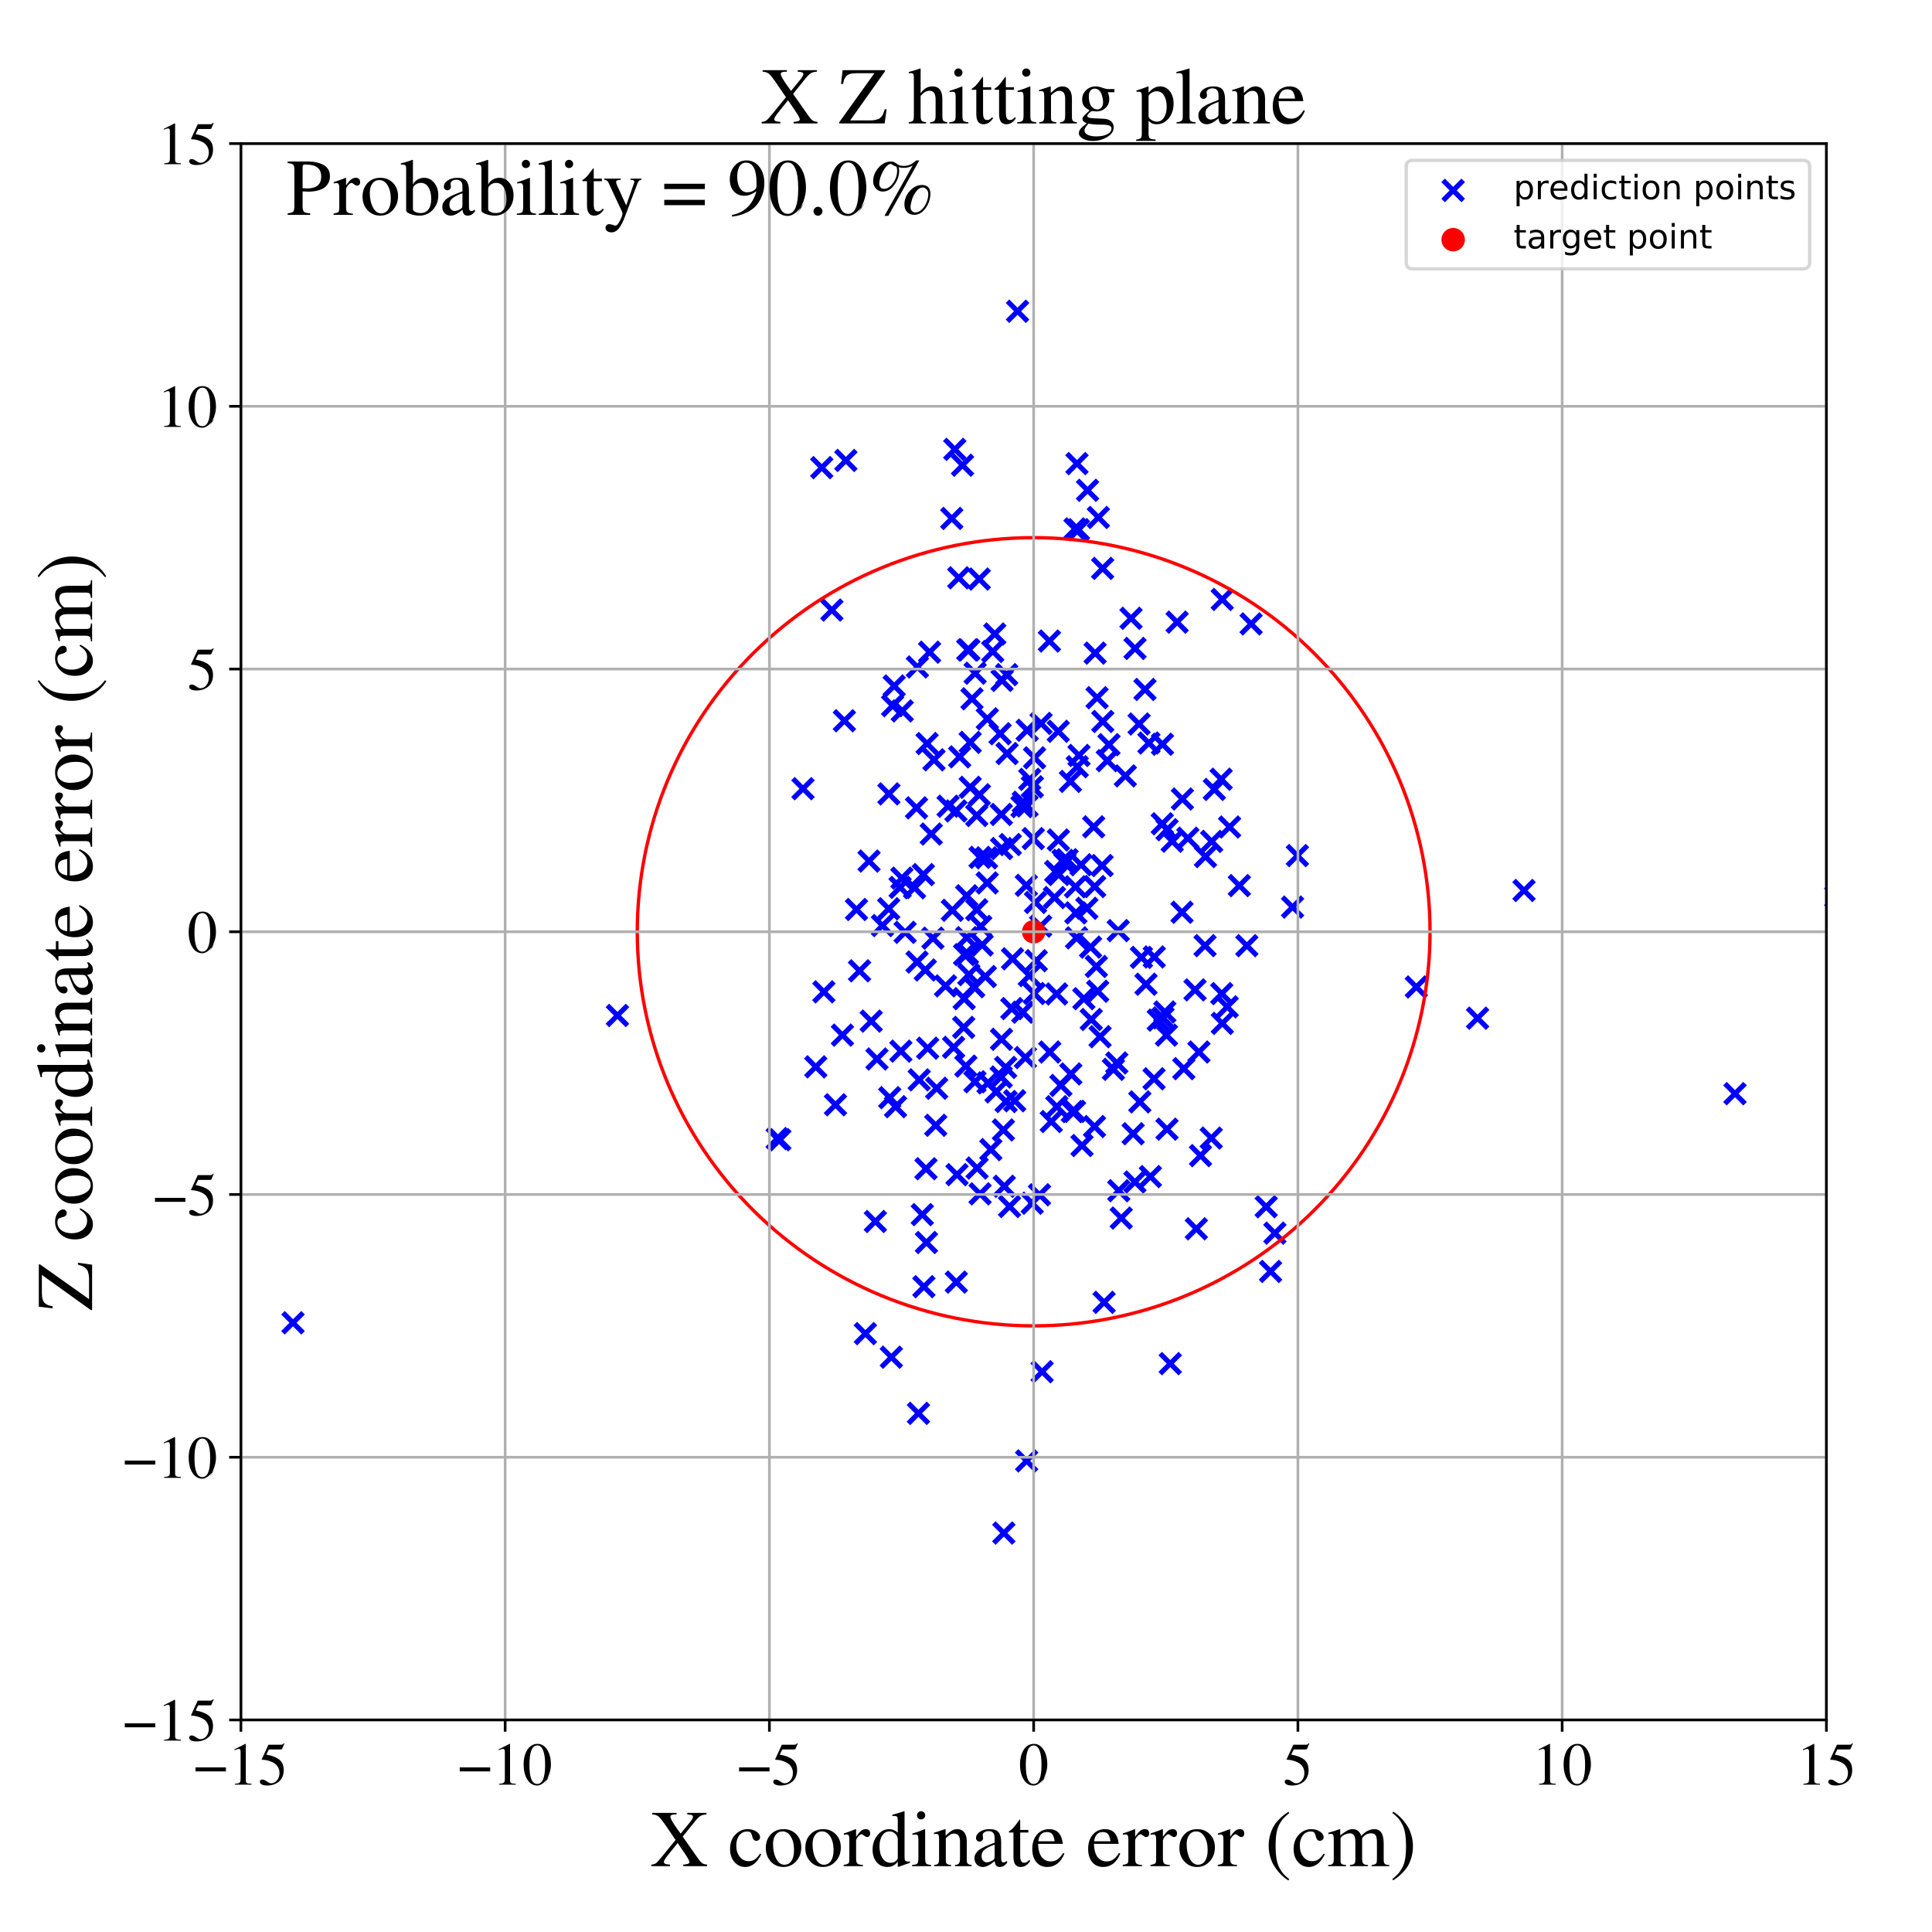<?xml version="1.0" encoding="utf-8" standalone="no"?>
<!DOCTYPE svg PUBLIC "-//W3C//DTD SVG 1.1//EN"
  "http://www.w3.org/Graphics/SVG/1.1/DTD/svg11.dtd">
<!-- Created with matplotlib (https://matplotlib.org/) -->
<svg height="576pt" version="1.1" viewBox="0 0 576 576" width="576pt" xmlns="http://www.w3.org/2000/svg" xmlns:xlink="http://www.w3.org/1999/xlink">
 <defs>
  <style type="text/css">
*{stroke-linecap:butt;stroke-linejoin:round;}
  </style>
 </defs>
 <g id="figure_1">
  <g id="patch_1">
   <path d="M 0 576 
L 576 576 
L 576 0 
L 0 0 
z
" style="fill:#ffffff;"/>
  </g>
  <g id="axes_1">
   <g id="patch_2">
    <path d="M 71.822 512.784 
L 544.52 512.784 
L 544.52 42.802 
L 71.822 42.802 
z
" style="fill:#ffffff;"/>
   </g>
   <g id="PathCollection_1">
    <defs>
     <path d="M -3 3 
L 3 -3 
M -3 -3 
L 3 3 
" id="m90522d40cb" style="stroke:#0000ff;stroke-width:1.5;"/>
    </defs>
    <g clip-path="url(#pbb4725dedd)">
     <use style="fill:#0000ff;stroke:#0000ff;stroke-width:1.5;" x="328.734" xlink:href="#m90522d40cb" y="169.453"/>
     <use style="fill:#0000ff;stroke:#0000ff;stroke-width:1.5;" x="284.655" xlink:href="#m90522d40cb" y="133.969"/>
     <use style="fill:#0000ff;stroke:#0000ff;stroke-width:1.5;" x="313.421" xlink:href="#m90522d40cb" y="334.371"/>
     <use style="fill:#0000ff;stroke:#0000ff;stroke-width:1.5;" x="268.582" xlink:href="#m90522d40cb" y="313.386"/>
     <use style="fill:#0000ff;stroke:#0000ff;stroke-width:1.5;" x="249.085" xlink:href="#m90522d40cb" y="329.367"/>
     <use style="fill:#0000ff;stroke:#0000ff;stroke-width:1.5;" x="316.932" xlink:href="#m90522d40cb" y="256.514"/>
     <use style="fill:#0000ff;stroke:#0000ff;stroke-width:1.5;" x="292.809" xlink:href="#m90522d40cb" y="281.729"/>
     <use style="fill:#0000ff;stroke:#0000ff;stroke-width:1.5;" x="273.509" xlink:href="#m90522d40cb" y="198.839"/>
     <use style="fill:#0000ff;stroke:#0000ff;stroke-width:1.5;" x="275.447" xlink:href="#m90522d40cb" y="383.604"/>
     <use style="fill:#0000ff;stroke:#0000ff;stroke-width:1.5;" x="299.285" xlink:href="#m90522d40cb" y="457.053"/>
     <use style="fill:#0000ff;stroke:#0000ff;stroke-width:1.5;" x="301.205" xlink:href="#m90522d40cb" y="251.786"/>
     <use style="fill:#0000ff;stroke:#0000ff;stroke-width:1.5;" x="281.895" xlink:href="#m90522d40cb" y="293.93"/>
     <use style="fill:#0000ff;stroke:#0000ff;stroke-width:1.5;" x="454.37" xlink:href="#m90522d40cb" y="265.486"/>
     <use style="fill:#0000ff;stroke:#0000ff;stroke-width:1.5;" x="252.184" xlink:href="#m90522d40cb" y="137.276"/>
     <use style="fill:#0000ff;stroke:#0000ff;stroke-width:1.5;" x="332.958" xlink:href="#m90522d40cb" y="316.905"/>
     <use style="fill:#0000ff;stroke:#0000ff;stroke-width:1.5;" x="284.305" xlink:href="#m90522d40cb" y="312.254"/>
     <use style="fill:#0000ff;stroke:#0000ff;stroke-width:1.5;" x="324.237" xlink:href="#m90522d40cb" y="146.176"/>
     <use style="fill:#0000ff;stroke:#0000ff;stroke-width:1.5;" x="255.353" xlink:href="#m90522d40cb" y="271.149"/>
     <use style="fill:#0000ff;stroke:#0000ff;stroke-width:1.5;" x="331.952" xlink:href="#m90522d40cb" y="318.811"/>
     <use style="fill:#0000ff;stroke:#0000ff;stroke-width:1.5;" x="319.128" xlink:href="#m90522d40cb" y="232.957"/>
     <use style="fill:#0000ff;stroke:#0000ff;stroke-width:1.5;" x="261.457" xlink:href="#m90522d40cb" y="315.724"/>
     <use style="fill:#0000ff;stroke:#0000ff;stroke-width:1.5;" x="308.948" xlink:href="#m90522d40cb" y="286.426"/>
     <use style="fill:#0000ff;stroke:#0000ff;stroke-width:1.5;" x="295.406" xlink:href="#m90522d40cb" y="342.74"/>
     <use style="fill:#0000ff;stroke:#0000ff;stroke-width:1.5;" x="285.111" xlink:href="#m90522d40cb" y="382.243"/>
     <use style="fill:#0000ff;stroke:#0000ff;stroke-width:1.5;" x="275.859" xlink:href="#m90522d40cb" y="289.184"/>
     <use style="fill:#0000ff;stroke:#0000ff;stroke-width:1.5;" x="327.468" xlink:href="#m90522d40cb" y="154.27"/>
     <use style="fill:#0000ff;stroke:#0000ff;stroke-width:1.5;" x="87.359" xlink:href="#m90522d40cb" y="394.374"/>
     <use style="fill:#0000ff;stroke:#0000ff;stroke-width:1.5;" x="304.935" xlink:href="#m90522d40cb" y="301.773"/>
     <use style="fill:#0000ff;stroke:#0000ff;stroke-width:1.5;" x="287.451" xlink:href="#m90522d40cb" y="297.741"/>
     <use style="fill:#0000ff;stroke:#0000ff;stroke-width:1.5;" x="265.255" xlink:href="#m90522d40cb" y="327.255"/>
     <use style="fill:#0000ff;stroke:#0000ff;stroke-width:1.5;" x="288.517" xlink:href="#m90522d40cb" y="193.743"/>
     <use style="fill:#0000ff;stroke:#0000ff;stroke-width:1.5;" x="340.294" xlink:href="#m90522d40cb" y="285.43"/>
     <use style="fill:#0000ff;stroke:#0000ff;stroke-width:1.5;" x="288.423" xlink:href="#m90522d40cb" y="284.309"/>
     <use style="fill:#0000ff;stroke:#0000ff;stroke-width:1.5;" x="278.455" xlink:href="#m90522d40cb" y="226.532"/>
     <use style="fill:#0000ff;stroke:#0000ff;stroke-width:1.5;" x="338.388" xlink:href="#m90522d40cb" y="193.32"/>
     <use style="fill:#0000ff;stroke:#0000ff;stroke-width:1.5;" x="366.581" xlink:href="#m90522d40cb" y="246.563"/>
     <use style="fill:#0000ff;stroke:#0000ff;stroke-width:1.5;" x="337.199" xlink:href="#m90522d40cb" y="184.342"/>
     <use style="fill:#0000ff;stroke:#0000ff;stroke-width:1.5;" x="290.724" xlink:href="#m90522d40cb" y="200.705"/>
     <use style="fill:#0000ff;stroke:#0000ff;stroke-width:1.5;" x="346.738" xlink:href="#m90522d40cb" y="303.466"/>
     <use style="fill:#0000ff;stroke:#0000ff;stroke-width:1.5;" x="316.29" xlink:href="#m90522d40cb" y="323.607"/>
     <use style="fill:#0000ff;stroke:#0000ff;stroke-width:1.5;" x="286.964" xlink:href="#m90522d40cb" y="138.698"/>
     <use style="fill:#0000ff;stroke:#0000ff;stroke-width:1.5;" x="305.981" xlink:href="#m90522d40cb" y="263.952"/>
     <use style="fill:#0000ff;stroke:#0000ff;stroke-width:1.5;" x="364.246" xlink:href="#m90522d40cb" y="296.229"/>
     <use style="fill:#0000ff;stroke:#0000ff;stroke-width:1.5;" x="288.227" xlink:href="#m90522d40cb" y="279.557"/>
     <use style="fill:#0000ff;stroke:#0000ff;stroke-width:1.5;" x="315.545" xlink:href="#m90522d40cb" y="250.428"/>
     <use style="fill:#0000ff;stroke:#0000ff;stroke-width:1.5;" x="330.622" xlink:href="#m90522d40cb" y="222.015"/>
     <use style="fill:#0000ff;stroke:#0000ff;stroke-width:1.5;" x="277.633" xlink:href="#m90522d40cb" y="248.658"/>
     <use style="fill:#0000ff;stroke:#0000ff;stroke-width:1.5;" x="276.205" xlink:href="#m90522d40cb" y="370.431"/>
     <use style="fill:#0000ff;stroke:#0000ff;stroke-width:1.5;" x="243.213" xlink:href="#m90522d40cb" y="318.064"/>
     <use style="fill:#0000ff;stroke:#0000ff;stroke-width:1.5;" x="315.076" xlink:href="#m90522d40cb" y="329.941"/>
     <use style="fill:#0000ff;stroke:#0000ff;stroke-width:1.5;" x="308.347" xlink:href="#m90522d40cb" y="296.202"/>
     <use style="fill:#0000ff;stroke:#0000ff;stroke-width:1.5;" x="307.784" xlink:href="#m90522d40cb" y="234.583"/>
     <use style="fill:#0000ff;stroke:#0000ff;stroke-width:1.5;" x="324.028" xlink:href="#m90522d40cb" y="270.795"/>
     <use style="fill:#0000ff;stroke:#0000ff;stroke-width:1.5;" x="291.205" xlink:href="#m90522d40cb" y="243.132"/>
     <use style="fill:#0000ff;stroke:#0000ff;stroke-width:1.5;" x="283.754" xlink:href="#m90522d40cb" y="154.566"/>
     <use style="fill:#0000ff;stroke:#0000ff;stroke-width:1.5;" x="306.873" xlink:href="#m90522d40cb" y="290.857"/>
     <use style="fill:#0000ff;stroke:#0000ff;stroke-width:1.5;" x="314.38" xlink:href="#m90522d40cb" y="267.589"/>
     <use style="fill:#0000ff;stroke:#0000ff;stroke-width:1.5;" x="354.138" xlink:href="#m90522d40cb" y="249.896"/>
     <use style="fill:#0000ff;stroke:#0000ff;stroke-width:1.5;" x="517.263" xlink:href="#m90522d40cb" y="326.063"/>
     <use style="fill:#0000ff;stroke:#0000ff;stroke-width:1.5;" x="361.248" xlink:href="#m90522d40cb" y="250.848"/>
     <use style="fill:#0000ff;stroke:#0000ff;stroke-width:1.5;" x="244.994" xlink:href="#m90522d40cb" y="139.417"/>
     <use style="fill:#0000ff;stroke:#0000ff;stroke-width:1.5;" x="307.737" xlink:href="#m90522d40cb" y="358.721"/>
     <use style="fill:#0000ff;stroke:#0000ff;stroke-width:1.5;" x="308.055" xlink:href="#m90522d40cb" y="250.014"/>
     <use style="fill:#0000ff;stroke:#0000ff;stroke-width:1.5;" x="306.23" xlink:href="#m90522d40cb" y="217.723"/>
     <use style="fill:#0000ff;stroke:#0000ff;stroke-width:1.5;" x="346.572" xlink:href="#m90522d40cb" y="221.891"/>
     <use style="fill:#0000ff;stroke:#0000ff;stroke-width:1.5;" x="299.146" xlink:href="#m90522d40cb" y="336.883"/>
     <use style="fill:#0000ff;stroke:#0000ff;stroke-width:1.5;" x="232.494" xlink:href="#m90522d40cb" y="339.795"/>
     <use style="fill:#0000ff;stroke:#0000ff;stroke-width:1.5;" x="299.818" xlink:href="#m90522d40cb" y="318.241"/>
     <use style="fill:#0000ff;stroke:#0000ff;stroke-width:1.5;" x="273.245" xlink:href="#m90522d40cb" y="240.847"/>
     <use style="fill:#0000ff;stroke:#0000ff;stroke-width:1.5;" x="274.047" xlink:href="#m90522d40cb" y="321.939"/>
     <use style="fill:#0000ff;stroke:#0000ff;stroke-width:1.5;" x="288.844" xlink:href="#m90522d40cb" y="193.752"/>
     <use style="fill:#0000ff;stroke:#0000ff;stroke-width:1.5;" x="310.246" xlink:href="#m90522d40cb" y="276.114"/>
     <use style="fill:#0000ff;stroke:#0000ff;stroke-width:1.5;" x="272.658" xlink:href="#m90522d40cb" y="264.683"/>
     <use style="fill:#0000ff;stroke:#0000ff;stroke-width:1.5;" x="326.065" xlink:href="#m90522d40cb" y="246.507"/>
     <use style="fill:#0000ff;stroke:#0000ff;stroke-width:1.5;" x="365.871" xlink:href="#m90522d40cb" y="300.175"/>
     <use style="fill:#0000ff;stroke:#0000ff;stroke-width:1.5;" x="356.674" xlink:href="#m90522d40cb" y="366.351"/>
     <use style="fill:#0000ff;stroke:#0000ff;stroke-width:1.5;" x="323.139" xlink:href="#m90522d40cb" y="297.738"/>
     <use style="fill:#0000ff;stroke:#0000ff;stroke-width:1.5;" x="251.747" xlink:href="#m90522d40cb" y="214.881"/>
     <use style="fill:#0000ff;stroke:#0000ff;stroke-width:1.5;" x="306.077" xlink:href="#m90522d40cb" y="435.552"/>
     <use style="fill:#0000ff;stroke:#0000ff;stroke-width:1.5;" x="266.989" xlink:href="#m90522d40cb" y="329.942"/>
     <use style="fill:#0000ff;stroke:#0000ff;stroke-width:1.5;" x="342.535" xlink:href="#m90522d40cb" y="221.526"/>
     <use style="fill:#0000ff;stroke:#0000ff;stroke-width:1.5;" x="359.265" xlink:href="#m90522d40cb" y="281.932"/>
     <use style="fill:#0000ff;stroke:#0000ff;stroke-width:1.5;" x="330.128" xlink:href="#m90522d40cb" y="226.774"/>
     <use style="fill:#0000ff;stroke:#0000ff;stroke-width:1.5;" x="347.28" xlink:href="#m90522d40cb" y="301.707"/>
     <use style="fill:#0000ff;stroke:#0000ff;stroke-width:1.5;" x="321.161" xlink:href="#m90522d40cb" y="228.585"/>
     <use style="fill:#0000ff;stroke:#0000ff;stroke-width:1.5;" x="292.396" xlink:href="#m90522d40cb" y="276.198"/>
     <use style="fill:#0000ff;stroke:#0000ff;stroke-width:1.5;" x="369.494" xlink:href="#m90522d40cb" y="264.03"/>
     <use style="fill:#0000ff;stroke:#0000ff;stroke-width:1.5;" x="289.254" xlink:href="#m90522d40cb" y="234.729"/>
     <use style="fill:#0000ff;stroke:#0000ff;stroke-width:1.5;" x="278.137" xlink:href="#m90522d40cb" y="279.696"/>
     <use style="fill:#0000ff;stroke:#0000ff;stroke-width:1.5;" x="333.541" xlink:href="#m90522d40cb" y="354.985"/>
     <use style="fill:#0000ff;stroke:#0000ff;stroke-width:1.5;" x="300.126" xlink:href="#m90522d40cb" y="201.131"/>
     <use style="fill:#0000ff;stroke:#0000ff;stroke-width:1.5;" x="289.786" xlink:href="#m90522d40cb" y="208.333"/>
     <use style="fill:#0000ff;stroke:#0000ff;stroke-width:1.5;" x="362.041" xlink:href="#m90522d40cb" y="235.36"/>
     <use style="fill:#0000ff;stroke:#0000ff;stroke-width:1.5;" x="298.61" xlink:href="#m90522d40cb" y="252.978"/>
     <use style="fill:#0000ff;stroke:#0000ff;stroke-width:1.5;" x="321.534" xlink:href="#m90522d40cb" y="157.922"/>
     <use style="fill:#0000ff;stroke:#0000ff;stroke-width:1.5;" x="357.911" xlink:href="#m90522d40cb" y="344.531"/>
     <use style="fill:#0000ff;stroke:#0000ff;stroke-width:1.5;" x="339.819" xlink:href="#m90522d40cb" y="328.514"/>
     <use style="fill:#0000ff;stroke:#0000ff;stroke-width:1.5;" x="306.196" xlink:href="#m90522d40cb" y="240.288"/>
     <use style="fill:#0000ff;stroke:#0000ff;stroke-width:1.5;" x="320.497" xlink:href="#m90522d40cb" y="157.684"/>
     <use style="fill:#0000ff;stroke:#0000ff;stroke-width:1.5;" x="298.584" xlink:href="#m90522d40cb" y="309.854"/>
     <use style="fill:#0000ff;stroke:#0000ff;stroke-width:1.5;" x="347.766" xlink:href="#m90522d40cb" y="308.61"/>
     <use style="fill:#0000ff;stroke:#0000ff;stroke-width:1.5;" x="327.263" xlink:href="#m90522d40cb" y="295.53"/>
     <use style="fill:#0000ff;stroke:#0000ff;stroke-width:1.5;" x="357.443" xlink:href="#m90522d40cb" y="313.641"/>
     <use style="fill:#0000ff;stroke:#0000ff;stroke-width:1.5;" x="263.088" xlink:href="#m90522d40cb" y="275.936"/>
     <use style="fill:#0000ff;stroke:#0000ff;stroke-width:1.5;" x="341.36" xlink:href="#m90522d40cb" y="205.556"/>
     <use style="fill:#0000ff;stroke:#0000ff;stroke-width:1.5;" x="294.115" xlink:href="#m90522d40cb" y="255.742"/>
     <use style="fill:#0000ff;stroke:#0000ff;stroke-width:1.5;" x="326.361" xlink:href="#m90522d40cb" y="264.314"/>
     <use style="fill:#0000ff;stroke:#0000ff;stroke-width:1.5;" x="312.968" xlink:href="#m90522d40cb" y="313.644"/>
     <use style="fill:#0000ff;stroke:#0000ff;stroke-width:1.5;" x="184.082" xlink:href="#m90522d40cb" y="302.746"/>
     <use style="fill:#0000ff;stroke:#0000ff;stroke-width:1.5;" x="334.279" xlink:href="#m90522d40cb" y="363.143"/>
     <use style="fill:#0000ff;stroke:#0000ff;stroke-width:1.5;" x="373.003" xlink:href="#m90522d40cb" y="186.009"/>
     <use style="fill:#0000ff;stroke:#0000ff;stroke-width:1.5;" x="314.742" xlink:href="#m90522d40cb" y="259.833"/>
     <use style="fill:#0000ff;stroke:#0000ff;stroke-width:1.5;" x="292.186" xlink:href="#m90522d40cb" y="255.612"/>
     <use style="fill:#0000ff;stroke:#0000ff;stroke-width:1.5;" x="440.518" xlink:href="#m90522d40cb" y="303.562"/>
     <use style="fill:#0000ff;stroke:#0000ff;stroke-width:1.5;" x="301.664" xlink:href="#m90522d40cb" y="300.69"/>
     <use style="fill:#0000ff;stroke:#0000ff;stroke-width:1.5;" x="285.315" xlink:href="#m90522d40cb" y="350.199"/>
     <use style="fill:#0000ff;stroke:#0000ff;stroke-width:1.5;" x="356.28" xlink:href="#m90522d40cb" y="295.121"/>
     <use style="fill:#0000ff;stroke:#0000ff;stroke-width:1.5;" x="239.401" xlink:href="#m90522d40cb" y="235.139"/>
     <use style="fill:#0000ff;stroke:#0000ff;stroke-width:1.5;" x="302.523" xlink:href="#m90522d40cb" y="328.18"/>
     <use style="fill:#0000ff;stroke:#0000ff;stroke-width:1.5;" x="294.352" xlink:href="#m90522d40cb" y="214.297"/>
     <use style="fill:#0000ff;stroke:#0000ff;stroke-width:1.5;" x="291.304" xlink:href="#m90522d40cb" y="348.236"/>
     <use style="fill:#0000ff;stroke:#0000ff;stroke-width:1.5;" x="276.563" xlink:href="#m90522d40cb" y="312.497"/>
     <use style="fill:#0000ff;stroke:#0000ff;stroke-width:1.5;" x="320.365" xlink:href="#m90522d40cb" y="331.334"/>
     <use style="fill:#0000ff;stroke:#0000ff;stroke-width:1.5;" x="298.533" xlink:href="#m90522d40cb" y="242.814"/>
     <use style="fill:#0000ff;stroke:#0000ff;stroke-width:1.5;" x="305.08" xlink:href="#m90522d40cb" y="239.182"/>
     <use style="fill:#0000ff;stroke:#0000ff;stroke-width:1.5;" x="293.769" xlink:href="#m90522d40cb" y="291.144"/>
     <use style="fill:#0000ff;stroke:#0000ff;stroke-width:1.5;" x="364.063" xlink:href="#m90522d40cb" y="232.315"/>
     <use style="fill:#0000ff;stroke:#0000ff;stroke-width:1.5;" x="315.503" xlink:href="#m90522d40cb" y="218.025"/>
     <use style="fill:#0000ff;stroke:#0000ff;stroke-width:1.5;" x="282.659" xlink:href="#m90522d40cb" y="240.36"/>
     <use style="fill:#0000ff;stroke:#0000ff;stroke-width:1.5;" x="325.34" xlink:href="#m90522d40cb" y="303.944"/>
     <use style="fill:#0000ff;stroke:#0000ff;stroke-width:1.5;" x="284.997" xlink:href="#m90522d40cb" y="241.767"/>
     <use style="fill:#0000ff;stroke:#0000ff;stroke-width:1.5;" x="317.498" xlink:href="#m90522d40cb" y="257.38"/>
     <use style="fill:#0000ff;stroke:#0000ff;stroke-width:1.5;" x="300.247" xlink:href="#m90522d40cb" y="224.658"/>
     <use style="fill:#0000ff;stroke:#0000ff;stroke-width:1.5;" x="327.078" xlink:href="#m90522d40cb" y="208.015"/>
     <use style="fill:#0000ff;stroke:#0000ff;stroke-width:1.5;" x="260.98" xlink:href="#m90522d40cb" y="364.167"/>
     <use style="fill:#0000ff;stroke:#0000ff;stroke-width:1.5;" x="328.569" xlink:href="#m90522d40cb" y="258.051"/>
     <use style="fill:#0000ff;stroke:#0000ff;stroke-width:1.5;" x="341.662" xlink:href="#m90522d40cb" y="293.435"/>
     <use style="fill:#0000ff;stroke:#0000ff;stroke-width:1.5;" x="319.255" xlink:href="#m90522d40cb" y="320.181"/>
     <use style="fill:#0000ff;stroke:#0000ff;stroke-width:1.5;" x="326.864" xlink:href="#m90522d40cb" y="288.14"/>
     <use style="fill:#0000ff;stroke:#0000ff;stroke-width:1.5;" x="352.935" xlink:href="#m90522d40cb" y="318.604"/>
     <use style="fill:#0000ff;stroke:#0000ff;stroke-width:1.5;" x="276.398" xlink:href="#m90522d40cb" y="221.679"/>
     <use style="fill:#0000ff;stroke:#0000ff;stroke-width:1.5;" x="291.946" xlink:href="#m90522d40cb" y="172.643"/>
     <use style="fill:#0000ff;stroke:#0000ff;stroke-width:1.5;" x="347.927" xlink:href="#m90522d40cb" y="336.648"/>
     <use style="fill:#0000ff;stroke:#0000ff;stroke-width:1.5;" x="287.569" xlink:href="#m90522d40cb" y="284.619"/>
     <use style="fill:#0000ff;stroke:#0000ff;stroke-width:1.5;" x="377.5" xlink:href="#m90522d40cb" y="359.775"/>
     <use style="fill:#0000ff;stroke:#0000ff;stroke-width:1.5;" x="303.366" xlink:href="#m90522d40cb" y="92.797"/>
     <use style="fill:#0000ff;stroke:#0000ff;stroke-width:1.5;" x="259.733" xlink:href="#m90522d40cb" y="304.429"/>
     <use style="fill:#0000ff;stroke:#0000ff;stroke-width:1.5;" x="326.496" xlink:href="#m90522d40cb" y="194.711"/>
     <use style="fill:#0000ff;stroke:#0000ff;stroke-width:1.5;" x="264.956" xlink:href="#m90522d40cb" y="270.934"/>
     <use style="fill:#0000ff;stroke:#0000ff;stroke-width:1.5;" x="294.572" xlink:href="#m90522d40cb" y="322.847"/>
     <use style="fill:#0000ff;stroke:#0000ff;stroke-width:1.5;" x="259.091" xlink:href="#m90522d40cb" y="256.713"/>
     <use style="fill:#0000ff;stroke:#0000ff;stroke-width:1.5;" x="359.392" xlink:href="#m90522d40cb" y="255.375"/>
     <use style="fill:#0000ff;stroke:#0000ff;stroke-width:1.5;" x="309.911" xlink:href="#m90522d40cb" y="356.207"/>
     <use style="fill:#0000ff;stroke:#0000ff;stroke-width:1.5;" x="385.355" xlink:href="#m90522d40cb" y="270.437"/>
     <use style="fill:#0000ff;stroke:#0000ff;stroke-width:1.5;" x="386.799" xlink:href="#m90522d40cb" y="255.077"/>
     <use style="fill:#0000ff;stroke:#0000ff;stroke-width:1.5;" x="352.4" xlink:href="#m90522d40cb" y="271.974"/>
     <use style="fill:#0000ff;stroke:#0000ff;stroke-width:1.5;" x="310.696" xlink:href="#m90522d40cb" y="408.959"/>
     <use style="fill:#0000ff;stroke:#0000ff;stroke-width:1.5;" x="266.587" xlink:href="#m90522d40cb" y="204.507"/>
     <use style="fill:#0000ff;stroke:#0000ff;stroke-width:1.5;" x="273.409" xlink:href="#m90522d40cb" y="286.812"/>
     <use style="fill:#0000ff;stroke:#0000ff;stroke-width:1.5;" x="248.014" xlink:href="#m90522d40cb" y="181.875"/>
     <use style="fill:#0000ff;stroke:#0000ff;stroke-width:1.5;" x="283.932" xlink:href="#m90522d40cb" y="271.393"/>
     <use style="fill:#0000ff;stroke:#0000ff;stroke-width:1.5;" x="345.319" xlink:href="#m90522d40cb" y="304.135"/>
     <use style="fill:#0000ff;stroke:#0000ff;stroke-width:1.5;" x="337.831" xlink:href="#m90522d40cb" y="338.003"/>
     <use style="fill:#0000ff;stroke:#0000ff;stroke-width:1.5;" x="287.955" xlink:href="#m90522d40cb" y="317.847"/>
     <use style="fill:#0000ff;stroke:#0000ff;stroke-width:1.5;" x="350.941" xlink:href="#m90522d40cb" y="185.48"/>
     <use style="fill:#0000ff;stroke:#0000ff;stroke-width:1.5;" x="346.509" xlink:href="#m90522d40cb" y="245.597"/>
     <use style="fill:#0000ff;stroke:#0000ff;stroke-width:1.5;" x="301.873" xlink:href="#m90522d40cb" y="285.846"/>
     <use style="fill:#0000ff;stroke:#0000ff;stroke-width:1.5;" x="320.956" xlink:href="#m90522d40cb" y="279.615"/>
     <use style="fill:#0000ff;stroke:#0000ff;stroke-width:1.5;" x="266.114" xlink:href="#m90522d40cb" y="210.385"/>
     <use style="fill:#0000ff;stroke:#0000ff;stroke-width:1.5;" x="325.134" xlink:href="#m90522d40cb" y="282.371"/>
     <use style="fill:#0000ff;stroke:#0000ff;stroke-width:1.5;" x="364.391" xlink:href="#m90522d40cb" y="178.714"/>
     <use style="fill:#0000ff;stroke:#0000ff;stroke-width:1.5;" x="291.204" xlink:href="#m90522d40cb" y="271.231"/>
     <use style="fill:#0000ff;stroke:#0000ff;stroke-width:1.5;" x="285.843" xlink:href="#m90522d40cb" y="172.269"/>
     <use style="fill:#0000ff;stroke:#0000ff;stroke-width:1.5;" x="245.628" xlink:href="#m90522d40cb" y="295.706"/>
     <use style="fill:#0000ff;stroke:#0000ff;stroke-width:1.5;" x="320.639" xlink:href="#m90522d40cb" y="264.39"/>
     <use style="fill:#0000ff;stroke:#0000ff;stroke-width:1.5;" x="344.062" xlink:href="#m90522d40cb" y="321.623"/>
     <use style="fill:#0000ff;stroke:#0000ff;stroke-width:1.5;" x="265.738" xlink:href="#m90522d40cb" y="404.625"/>
     <use style="fill:#0000ff;stroke:#0000ff;stroke-width:1.5;" x="289.249" xlink:href="#m90522d40cb" y="221.326"/>
     <use style="fill:#0000ff;stroke:#0000ff;stroke-width:1.5;" x="322.585" xlink:href="#m90522d40cb" y="341.524"/>
     <use style="fill:#0000ff;stroke:#0000ff;stroke-width:1.5;" x="300.98" xlink:href="#m90522d40cb" y="359.703"/>
     <use style="fill:#0000ff;stroke:#0000ff;stroke-width:1.5;" x="306.995" xlink:href="#m90522d40cb" y="232.353"/>
     <use style="fill:#0000ff;stroke:#0000ff;stroke-width:1.5;" x="265.011" xlink:href="#m90522d40cb" y="236.688"/>
     <use style="fill:#0000ff;stroke:#0000ff;stroke-width:1.5;" x="305.712" xlink:href="#m90522d40cb" y="315.304"/>
     <use style="fill:#0000ff;stroke:#0000ff;stroke-width:1.5;" x="291.989" xlink:href="#m90522d40cb" y="236.942"/>
     <use style="fill:#0000ff;stroke:#0000ff;stroke-width:1.5;" x="328.778" xlink:href="#m90522d40cb" y="215.094"/>
     <use style="fill:#0000ff;stroke:#0000ff;stroke-width:1.5;" x="339.598" xlink:href="#m90522d40cb" y="215.847"/>
     <use style="fill:#0000ff;stroke:#0000ff;stroke-width:1.5;" x="318.133" xlink:href="#m90522d40cb" y="256.317"/>
     <use style="fill:#0000ff;stroke:#0000ff;stroke-width:1.5;" x="299.954" xlink:href="#m90522d40cb" y="328.406"/>
     <use style="fill:#0000ff;stroke:#0000ff;stroke-width:1.5;" x="547.298" xlink:href="#m90522d40cb" y="267.394"/>
     <use style="fill:#0000ff;stroke:#0000ff;stroke-width:1.5;" x="290.66" xlink:href="#m90522d40cb" y="322.518"/>
     <use style="fill:#0000ff;stroke:#0000ff;stroke-width:1.5;" x="287.308" xlink:href="#m90522d40cb" y="306.306"/>
     <use style="fill:#0000ff;stroke:#0000ff;stroke-width:1.5;" x="347.945" xlink:href="#m90522d40cb" y="247.362"/>
     <use style="fill:#0000ff;stroke:#0000ff;stroke-width:1.5;" x="296.958" xlink:href="#m90522d40cb" y="325.529"/>
     <use style="fill:#0000ff;stroke:#0000ff;stroke-width:1.5;" x="422.258" xlink:href="#m90522d40cb" y="294.256"/>
     <use style="fill:#0000ff;stroke:#0000ff;stroke-width:1.5;" x="251.162" xlink:href="#m90522d40cb" y="308.608"/>
     <use style="fill:#0000ff;stroke:#0000ff;stroke-width:1.5;" x="304.688" xlink:href="#m90522d40cb" y="240.483"/>
     <use style="fill:#0000ff;stroke:#0000ff;stroke-width:1.5;" x="294.315" xlink:href="#m90522d40cb" y="263.227"/>
     <use style="fill:#0000ff;stroke:#0000ff;stroke-width:1.5;" x="276.067" xlink:href="#m90522d40cb" y="348.443"/>
     <use style="fill:#0000ff;stroke:#0000ff;stroke-width:1.5;" x="371.734" xlink:href="#m90522d40cb" y="281.939"/>
     <use style="fill:#0000ff;stroke:#0000ff;stroke-width:1.5;" x="335.502" xlink:href="#m90522d40cb" y="231.316"/>
     <use style="fill:#0000ff;stroke:#0000ff;stroke-width:1.5;" x="292.196" xlink:href="#m90522d40cb" y="355.928"/>
     <use style="fill:#0000ff;stroke:#0000ff;stroke-width:1.5;" x="275.28" xlink:href="#m90522d40cb" y="260.747"/>
     <use style="fill:#0000ff;stroke:#0000ff;stroke-width:1.5;" x="295.972" xlink:href="#m90522d40cb" y="194.219"/>
     <use style="fill:#0000ff;stroke:#0000ff;stroke-width:1.5;" x="322.298" xlink:href="#m90522d40cb" y="257.813"/>
     <use style="fill:#0000ff;stroke:#0000ff;stroke-width:1.5;" x="298.163" xlink:href="#m90522d40cb" y="218.747"/>
     <use style="fill:#0000ff;stroke:#0000ff;stroke-width:1.5;" x="308.723" xlink:href="#m90522d40cb" y="269.048"/>
     <use style="fill:#0000ff;stroke:#0000ff;stroke-width:1.5;" x="342.973" xlink:href="#m90522d40cb" y="350.782"/>
     <use style="fill:#0000ff;stroke:#0000ff;stroke-width:1.5;" x="315.669" xlink:href="#m90522d40cb" y="260.713"/>
     <use style="fill:#0000ff;stroke:#0000ff;stroke-width:1.5;" x="274.971" xlink:href="#m90522d40cb" y="362.12"/>
     <use style="fill:#0000ff;stroke:#0000ff;stroke-width:1.5;" x="321.691" xlink:href="#m90522d40cb" y="225.222"/>
     <use style="fill:#0000ff;stroke:#0000ff;stroke-width:1.5;" x="277.138" xlink:href="#m90522d40cb" y="194.44"/>
     <use style="fill:#0000ff;stroke:#0000ff;stroke-width:1.5;" x="231.704" xlink:href="#m90522d40cb" y="339.453"/>
     <use style="fill:#0000ff;stroke:#0000ff;stroke-width:1.5;" x="361.113" xlink:href="#m90522d40cb" y="339.305"/>
     <use style="fill:#0000ff;stroke:#0000ff;stroke-width:1.5;" x="315.015" xlink:href="#m90522d40cb" y="296.334"/>
     <use style="fill:#0000ff;stroke:#0000ff;stroke-width:1.5;" x="278.974" xlink:href="#m90522d40cb" y="335.489"/>
     <use style="fill:#0000ff;stroke:#0000ff;stroke-width:1.5;" x="326.311" xlink:href="#m90522d40cb" y="335.862"/>
     <use style="fill:#0000ff;stroke:#0000ff;stroke-width:1.5;" x="320.757" xlink:href="#m90522d40cb" y="272.169"/>
     <use style="fill:#0000ff;stroke:#0000ff;stroke-width:1.5;" x="312.869" xlink:href="#m90522d40cb" y="191.115"/>
     <use style="fill:#0000ff;stroke:#0000ff;stroke-width:1.5;" x="333.385" xlink:href="#m90522d40cb" y="277.447"/>
     <use style="fill:#0000ff;stroke:#0000ff;stroke-width:1.5;" x="338.365" xlink:href="#m90522d40cb" y="352.393"/>
     <use style="fill:#0000ff;stroke:#0000ff;stroke-width:1.5;" x="310.381" xlink:href="#m90522d40cb" y="215.674"/>
     <use style="fill:#0000ff;stroke:#0000ff;stroke-width:1.5;" x="296.585" xlink:href="#m90522d40cb" y="189.019"/>
     <use style="fill:#0000ff;stroke:#0000ff;stroke-width:1.5;" x="327.969" xlink:href="#m90522d40cb" y="309.073"/>
     <use style="fill:#0000ff;stroke:#0000ff;stroke-width:1.5;" x="364.418" xlink:href="#m90522d40cb" y="305.105"/>
     <use style="fill:#0000ff;stroke:#0000ff;stroke-width:1.5;" x="288.849" xlink:href="#m90522d40cb" y="290.569"/>
     <use style="fill:#0000ff;stroke:#0000ff;stroke-width:1.5;" x="321.087" xlink:href="#m90522d40cb" y="138.221"/>
     <use style="fill:#0000ff;stroke:#0000ff;stroke-width:1.5;" x="299.413" xlink:href="#m90522d40cb" y="353.671"/>
     <use style="fill:#0000ff;stroke:#0000ff;stroke-width:1.5;" x="268.357" xlink:href="#m90522d40cb" y="264.564"/>
     <use style="fill:#0000ff;stroke:#0000ff;stroke-width:1.5;" x="344.128" xlink:href="#m90522d40cb" y="285.309"/>
     <use style="fill:#0000ff;stroke:#0000ff;stroke-width:1.5;" x="269.847" xlink:href="#m90522d40cb" y="277.96"/>
     <use style="fill:#0000ff;stroke:#0000ff;stroke-width:1.5;" x="308.444" xlink:href="#m90522d40cb" y="225.94"/>
     <use style="fill:#0000ff;stroke:#0000ff;stroke-width:1.5;" x="348.898" xlink:href="#m90522d40cb" y="406.541"/>
     <use style="fill:#0000ff;stroke:#0000ff;stroke-width:1.5;" x="378.799" xlink:href="#m90522d40cb" y="379.056"/>
     <use style="fill:#0000ff;stroke:#0000ff;stroke-width:1.5;" x="319.695" xlink:href="#m90522d40cb" y="331.408"/>
     <use style="fill:#0000ff;stroke:#0000ff;stroke-width:1.5;" x="288.194" xlink:href="#m90522d40cb" y="267.061"/>
     <use style="fill:#0000ff;stroke:#0000ff;stroke-width:1.5;" x="352.513" xlink:href="#m90522d40cb" y="238.213"/>
     <use style="fill:#0000ff;stroke:#0000ff;stroke-width:1.5;" x="290.293" xlink:href="#m90522d40cb" y="294.172"/>
     <use style="fill:#0000ff;stroke:#0000ff;stroke-width:1.5;" x="268.993" xlink:href="#m90522d40cb" y="211.951"/>
     <use style="fill:#0000ff;stroke:#0000ff;stroke-width:1.5;" x="279.254" xlink:href="#m90522d40cb" y="324.445"/>
     <use style="fill:#0000ff;stroke:#0000ff;stroke-width:1.5;" x="298.49" xlink:href="#m90522d40cb" y="321.098"/>
     <use style="fill:#0000ff;stroke:#0000ff;stroke-width:1.5;" x="298.738" xlink:href="#m90522d40cb" y="202.849"/>
     <use style="fill:#0000ff;stroke:#0000ff;stroke-width:1.5;" x="380.086" xlink:href="#m90522d40cb" y="367.643"/>
     <use style="fill:#0000ff;stroke:#0000ff;stroke-width:1.5;" x="329.174" xlink:href="#m90522d40cb" y="388.274"/>
     <use style="fill:#0000ff;stroke:#0000ff;stroke-width:1.5;" x="258.003" xlink:href="#m90522d40cb" y="397.599"/>
     <use style="fill:#0000ff;stroke:#0000ff;stroke-width:1.5;" x="273.825" xlink:href="#m90522d40cb" y="421.372"/>
     <use style="fill:#0000ff;stroke:#0000ff;stroke-width:1.5;" x="349.466" xlink:href="#m90522d40cb" y="250.802"/>
     <use style="fill:#0000ff;stroke:#0000ff;stroke-width:1.5;" x="268.886" xlink:href="#m90522d40cb" y="261.81"/>
     <use style="fill:#0000ff;stroke:#0000ff;stroke-width:1.5;" x="286.109" xlink:href="#m90522d40cb" y="225.64"/>
     <use style="fill:#0000ff;stroke:#0000ff;stroke-width:1.5;" x="256.261" xlink:href="#m90522d40cb" y="289.44"/>
    </g>
   </g>
   <g id="PathCollection_2">
    <defs>
     <path d="M 0 3 
C 0.796 3 1.559 2.684 2.121 2.121 
C 2.684 1.559 3 0.796 3 0 
C 3 -0.796 2.684 -1.559 2.121 -2.121 
C 1.559 -2.684 0.796 -3 0 -3 
C -0.796 -3 -1.559 -2.684 -2.121 -2.121 
C -2.684 -1.559 -3 -0.796 -3 0 
C -3 0.796 -2.684 1.559 -2.121 2.121 
C -1.559 2.684 -0.796 3 0 3 
z
" id="mf5eb18df7d" style="stroke:#ff0000;"/>
    </defs>
    <g clip-path="url(#pbb4725dedd)">
     <use style="fill:#ff0000;stroke:#ff0000;" x="308.171" xlink:href="#mf5eb18df7d" y="277.793"/>
    </g>
   </g>
   <g id="patch_3">
    <path clip-path="url(#pbb4725dedd)" d="M 308.171 395.288 
C 339.511 395.288 369.572 382.908 391.733 360.875 
C 413.894 338.841 426.346 308.953 426.346 277.793 
C 426.346 246.633 413.894 216.745 391.733 194.711 
C 369.572 172.677 339.511 160.297 308.171 160.297 
C 276.831 160.297 246.77 172.677 224.609 194.711 
C 202.448 216.745 189.997 246.633 189.997 277.793 
C 189.997 308.953 202.448 338.841 224.609 360.875 
C 246.77 382.908 276.831 395.288 308.171 395.288 
z
" style="fill:none;stroke:#ff0000;stroke-linejoin:miter;"/>
   </g>
   <g id="matplotlib.axis_1">
    <g id="xtick_1">
     <g id="line2d_1">
      <path clip-path="url(#pbb4725dedd)" d="M 71.822 512.784 
L 71.822 42.802 
" style="fill:none;stroke:#b0b0b0;stroke-linecap:square;stroke-width:0.8;"/>
     </g>
     <g id="line2d_2">
      <defs>
       <path d="M 0 0 
L 0 3.5 
" id="m688d085ce5" style="stroke:#000000;stroke-width:0.8;"/>
      </defs>
      <g>
       <use style="stroke:#000000;stroke-width:0.8;" x="71.822" xlink:href="#m688d085ce5" y="512.784"/>
      </g>
     </g>
     <g id="text_1">
      <!-- −15 -->
      <defs>
       <path d="M 3 22 
L 3 28.594 
L 53.406 28.594 
L 53.406 22 
z
" id="FreeSerif-8722"/>
       <path d="M 18.297 59.297 
Q 16.5 59.297 11.094 57.094 
L 11.094 58.5 
L 29.094 67.594 
L 29.906 67.406 
L 29.906 7.406 
Q 29.906 3.797 31.703 2.688 
Q 33.5 1.594 39.406 1.5 
L 39.406 0 
L 11.797 0 
L 11.797 1.5 
Q 17.406 1.703 19.344 3.141 
Q 21.297 4.594 21.297 9.297 
L 21.297 54.594 
Q 21.297 59.297 18.297 59.297 
z
" id="FreeSerif-49"/>
       <path d="M 35.703 19.406 
Q 35.703 24.703 33.344 28.797 
Q 31 32.906 27.641 35.156 
Q 24.297 37.406 20.141 38.844 
Q 16 40.297 12.953 40.75 
Q 9.906 41.203 7.594 41.203 
Q 6.406 41.203 6.406 42 
Q 6.406 42.297 6.5 42.5 
L 17.406 66.203 
L 38.297 66.203 
Q 39.906 66.203 40.844 66.703 
Q 41.797 67.203 42.906 68.797 
L 43.797 68.094 
L 40 59.203 
Q 39.594 58.297 37.703 58.297 
L 18.094 58.297 
L 13.906 49.797 
Q 28.5 47.203 35.594 41.344 
Q 42.703 35.5 42.703 24.203 
Q 42.703 18.297 40.844 13.688 
Q 39 9.094 36.141 6.297 
Q 33.297 3.5 29.547 1.703 
Q 25.797 -0.094 22.344 -0.75 
Q 18.906 -1.406 15.406 -1.406 
Q 9.797 -1.406 6.5 0.25 
Q 3.203 1.906 3.203 4.797 
Q 3.203 8.5 7.5 8.5 
Q 10.297 8.5 14.75 5.391 
Q 19.203 2.297 21.797 2.297 
Q 27.703 2.297 31.703 7.25 
Q 35.703 12.203 35.703 19.406 
z
" id="FreeSerif-53"/>
      </defs>
      <g transform="translate(57.746 532.077)scale(0.18 -0.18)">
       <use xlink:href="#FreeSerif-8722"/>
       <use x="56.4" xlink:href="#FreeSerif-49"/>
       <use x="106.4" xlink:href="#FreeSerif-53"/>
      </g>
     </g>
    </g>
    <g id="xtick_2">
     <g id="line2d_3">
      <path clip-path="url(#pbb4725dedd)" d="M 150.605 512.784 
L 150.605 42.802 
" style="fill:none;stroke:#b0b0b0;stroke-linecap:square;stroke-width:0.8;"/>
     </g>
     <g id="line2d_4">
      <g>
       <use style="stroke:#000000;stroke-width:0.8;" x="150.605" xlink:href="#m688d085ce5" y="512.784"/>
      </g>
     </g>
     <g id="text_2">
      <!-- −10 -->
      <defs>
       <path d="M 47.594 17.797 
Q 35.203 -1.406 25 -1.406 
Q 14.797 -1.406 8.594 8.391 
Q 2.406 18.203 2.406 33.594 
Q 2.406 48.094 8.594 57.844 
Q 14.797 67.594 25.406 67.594 
Q 35.203 67.594 41.391 58 
Q 47.594 48.406 47.594 33 
Q 47.594 17.797 35.203 -1.406 
z
M 25.094 65 
Q 12 65 12 32.703 
Q 12 1.203 25 1.203 
Q 38 1.203 38 32.797 
Q 38 48.5 34.703 56.75 
Q 31.406 65 25.094 65 
z
" id="FreeSerif-48"/>
      </defs>
      <g transform="translate(136.529 532.077)scale(0.18 -0.18)">
       <use xlink:href="#FreeSerif-8722"/>
       <use x="56.4" xlink:href="#FreeSerif-49"/>
       <use x="106.4" xlink:href="#FreeSerif-48"/>
      </g>
     </g>
    </g>
    <g id="xtick_3">
     <g id="line2d_5">
      <path clip-path="url(#pbb4725dedd)" d="M 229.388 512.784 
L 229.388 42.802 
" style="fill:none;stroke:#b0b0b0;stroke-linecap:square;stroke-width:0.8;"/>
     </g>
     <g id="line2d_6">
      <g>
       <use style="stroke:#000000;stroke-width:0.8;" x="229.388" xlink:href="#m688d085ce5" y="512.784"/>
      </g>
     </g>
     <g id="text_3">
      <!-- −5 -->
      <g transform="translate(219.812 532.077)scale(0.18 -0.18)">
       <use xlink:href="#FreeSerif-8722"/>
       <use x="56.4" xlink:href="#FreeSerif-53"/>
      </g>
     </g>
    </g>
    <g id="xtick_4">
     <g id="line2d_7">
      <path clip-path="url(#pbb4725dedd)" d="M 308.171 512.784 
L 308.171 42.802 
" style="fill:none;stroke:#b0b0b0;stroke-linecap:square;stroke-width:0.8;"/>
     </g>
     <g id="line2d_8">
      <g>
       <use style="stroke:#000000;stroke-width:0.8;" x="308.171" xlink:href="#m688d085ce5" y="512.784"/>
      </g>
     </g>
     <g id="text_4">
      <!-- 0 -->
      <g transform="translate(303.671 532.077)scale(0.18 -0.18)">
       <use xlink:href="#FreeSerif-48"/>
      </g>
     </g>
    </g>
    <g id="xtick_5">
     <g id="line2d_9">
      <path clip-path="url(#pbb4725dedd)" d="M 386.954 512.784 
L 386.954 42.802 
" style="fill:none;stroke:#b0b0b0;stroke-linecap:square;stroke-width:0.8;"/>
     </g>
     <g id="line2d_10">
      <g>
       <use style="stroke:#000000;stroke-width:0.8;" x="386.954" xlink:href="#m688d085ce5" y="512.784"/>
      </g>
     </g>
     <g id="text_5">
      <!-- 5 -->
      <g transform="translate(382.454 532.077)scale(0.18 -0.18)">
       <use xlink:href="#FreeSerif-53"/>
      </g>
     </g>
    </g>
    <g id="xtick_6">
     <g id="line2d_11">
      <path clip-path="url(#pbb4725dedd)" d="M 465.737 512.784 
L 465.737 42.802 
" style="fill:none;stroke:#b0b0b0;stroke-linecap:square;stroke-width:0.8;"/>
     </g>
     <g id="line2d_12">
      <g>
       <use style="stroke:#000000;stroke-width:0.8;" x="465.737" xlink:href="#m688d085ce5" y="512.784"/>
      </g>
     </g>
     <g id="text_6">
      <!-- 10 -->
      <g transform="translate(456.737 532.077)scale(0.18 -0.18)">
       <use xlink:href="#FreeSerif-49"/>
       <use x="50" xlink:href="#FreeSerif-48"/>
      </g>
     </g>
    </g>
    <g id="xtick_7">
     <g id="line2d_13">
      <path clip-path="url(#pbb4725dedd)" d="M 544.52 512.784 
L 544.52 42.802 
" style="fill:none;stroke:#b0b0b0;stroke-linecap:square;stroke-width:0.8;"/>
     </g>
     <g id="line2d_14">
      <g>
       <use style="stroke:#000000;stroke-width:0.8;" x="544.52" xlink:href="#m688d085ce5" y="512.784"/>
      </g>
     </g>
     <g id="text_7">
      <!-- 15 -->
      <g transform="translate(535.52 532.077)scale(0.18 -0.18)">
       <use xlink:href="#FreeSerif-49"/>
       <use x="50" xlink:href="#FreeSerif-53"/>
      </g>
     </g>
    </g>
    <g id="text_8">
     <!-- X coordinate error (cm) -->
     <defs>
      <path d="M 69.594 66.203 
L 69.594 64.297 
Q 64.703 64 62.047 62.344 
Q 59.406 60.703 54.703 54.906 
L 40.094 36.703 
L 59.297 9.297 
Q 62.297 5 64.297 3.703 
Q 66.297 2.406 70.406 1.906 
L 70.406 0 
L 40.703 0 
L 40.703 1.906 
Q 44.797 2.297 46.594 2.938 
Q 48.406 3.594 48.406 5 
Q 48.406 7.203 43.297 14.797 
L 33.797 28.797 
L 21.906 14 
Q 16.703 7.5 16.703 5.406 
Q 16.703 3.703 18.297 2.953 
Q 19.906 2.203 24.297 1.906 
L 24.297 0 
L 1 0 
L 1 1.906 
Q 4.906 2.203 7 3.797 
Q 9.094 5.406 15.5 13.297 
L 31.203 32.594 
L 20.297 48.594 
Q 13.297 58.906 10.25 61.5 
Q 7.203 64.094 2.203 64.297 
L 2.203 66.203 
L 32.406 66.203 
L 32.406 64.297 
L 29.594 64.203 
Q 24.797 64.094 24.797 61.297 
Q 24.797 58.094 33.297 46.297 
L 37.5 40.406 
L 48.797 54.203 
Q 52.797 59.203 52.797 61.094 
Q 52.797 62.797 51.344 63.438 
Q 49.906 64.094 45.797 64.297 
L 45.797 66.203 
z
" id="FreeSerif-88"/>
      <path id="FreeSerif-32"/>
      <path d="M 2.5 21.297 
Q 2.5 32.406 9.047 39.203 
Q 15.594 46 24.406 46 
Q 30.703 46 35.25 42.953 
Q 39.797 39.906 39.797 35.703 
Q 39.797 34 38.391 32.75 
Q 37 31.5 35 31.5 
Q 31.594 31.5 30.297 36.094 
L 29.703 38.297 
Q 28.906 41.094 27.703 42.094 
Q 26.5 43.094 23.797 43.094 
Q 17.703 43.094 13.953 38.25 
Q 10.203 33.406 10.203 25.703 
Q 10.203 17.094 14.547 11.641 
Q 18.906 6.203 25.703 6.203 
Q 30 6.203 33.094 8.25 
Q 36.203 10.297 39.797 15.594 
L 41.203 14.703 
Q 40.203 12.703 39.453 11.391 
Q 38.703 10.094 36.75 7.5 
Q 34.797 4.906 32.891 3.297 
Q 31 1.703 27.891 0.344 
Q 24.797 -1 21.5 -1 
Q 13.203 -1 7.844 5.25 
Q 2.5 11.5 2.5 21.297 
z
" id="FreeSerif-99"/>
      <path d="M 24.594 46 
Q 34.203 46 40.391 39.594 
Q 46.594 33.203 46.594 23.406 
Q 46.594 13 40.188 6 
Q 33.797 -1 24.391 -1 
Q 15 -1 8.75 5.75 
Q 2.5 12.5 2.5 22.594 
Q 2.5 32.906 8.641 39.453 
Q 14.797 46 24.594 46 
z
M 11.5 27.5 
Q 11.5 16.797 15.391 9.297 
Q 19.297 1.797 25.594 1.797 
Q 31.203 1.797 34.391 6.594 
Q 37.594 11.406 37.594 19.906 
Q 37.594 30.203 33.594 36.703 
Q 29.594 43.203 23.297 43.203 
Q 18 43.203 14.75 38.891 
Q 11.5 34.594 11.5 27.5 
z
" id="FreeSerif-111"/>
      <path d="M 30.094 36.203 
Q 28.594 36.203 26.391 37.953 
Q 24.203 39.703 23.5 39.703 
Q 21.5 39.703 19 36.797 
Q 16.5 33.906 16.5 31.5 
L 16.5 9 
Q 16.5 4.703 18.203 3.203 
Q 19.906 1.703 25 1.5 
L 25 0 
L 1 0 
L 1 1.5 
Q 5.797 2.406 6.938 3.5 
Q 8.094 4.594 8.094 8.406 
L 8.094 33.406 
Q 8.094 36.703 7.344 38.047 
Q 6.594 39.406 4.703 39.406 
Q 3.094 39.406 1.203 39 
L 1.203 40.594 
Q 9.203 43.203 16 46 
L 16.5 45.797 
L 16.5 36.594 
Q 20.203 41.906 22.797 43.953 
Q 25.406 46 28.5 46 
Q 31.094 46 32.547 44.594 
Q 34 43.203 34 40.703 
Q 34 38.594 32.953 37.391 
Q 31.906 36.203 30.094 36.203 
z
" id="FreeSerif-114"/>
      <path d="M 34.203 -1 
L 33.797 -0.703 
L 33.797 5.703 
Q 29 -1 21 -1 
Q 12.703 -1 7.594 4.953 
Q 2.5 10.906 2.5 20.5 
Q 2.5 31.094 8.594 38.547 
Q 14.703 46 23.297 46 
Q 28.703 46 33.797 41.703 
L 33.797 57.297 
Q 33.797 60.406 32.891 61.406 
Q 32 62.406 29.203 62.406 
Q 27.797 62.406 27 62.297 
L 27 63.906 
Q 36.094 66.297 41.703 68.297 
L 42.203 68.094 
L 42.203 11.406 
Q 42.203 7.906 43.047 6.797 
Q 43.906 5.703 46.594 5.703 
Q 47.094 5.703 48.906 5.797 
L 48.906 4.203 
z
M 24.906 4.203 
Q 28.703 4.203 31.25 6.344 
Q 33.797 8.5 33.797 10.203 
L 33.797 33.203 
Q 33.797 37.203 30.688 40.203 
Q 27.594 43.203 23.594 43.203 
Q 17.906 43.203 14.5 38.094 
Q 11.094 33 11.094 24.5 
Q 11.094 15.297 14.891 9.75 
Q 18.703 4.203 24.906 4.203 
z
" id="FreeSerif-100"/>
      <path d="M 6.203 39.297 
Q 4 39.297 2 39 
L 2 40.5 
Q 9 42.5 17.5 46 
L 17.906 45.703 
L 17.906 10.203 
Q 17.906 4.797 19.156 3.344 
Q 20.406 1.906 25.297 1.5 
L 25.297 0 
L 1.594 0 
L 1.594 1.5 
Q 6.797 1.797 8.141 3.297 
Q 9.5 4.797 9.5 10.203 
L 9.5 33.406 
Q 9.5 36.703 8.75 38 
Q 8 39.297 6.203 39.297 
z
M 12.797 68.297 
Q 15 68.297 16.5 66.797 
Q 18 65.297 18 63.203 
Q 18 61 16.5 59.547 
Q 15 58.094 12.797 58.094 
Q 10.703 58.094 9.25 59.594 
Q 7.797 61.094 7.797 63.188 
Q 7.797 65.297 9.297 66.797 
Q 10.797 68.297 12.797 68.297 
z
" id="FreeSerif-105"/>
      <path d="M 1 39.797 
L 1 41.5 
Q 8.406 43.703 14.797 46 
L 15.5 45.797 
L 15.5 37.906 
Q 20.594 42.703 23.547 44.344 
Q 26.5 46 30 46 
Q 35.5 46 38.641 42.047 
Q 41.797 38.094 41.797 31 
L 41.797 8.094 
Q 41.797 4.406 43 3.156 
Q 44.203 1.906 47.906 1.5 
L 47.906 0 
L 27.094 0 
L 27.094 1.5 
Q 30.906 1.797 32.156 3.5 
Q 33.406 5.203 33.406 9.906 
L 33.406 30.797 
Q 33.406 40.5 26.094 40.5 
Q 23.594 40.5 21.5 39.344 
Q 19.406 38.203 15.797 34.797 
L 15.797 6.703 
Q 15.797 4 17.188 2.891 
Q 18.594 1.797 22.406 1.5 
L 22.406 0 
L 1.203 0 
L 1.203 1.5 
Q 5 1.797 6.203 3.25 
Q 7.406 4.703 7.406 9 
L 7.406 33.797 
Q 7.406 37.5 6.594 38.844 
Q 5.797 40.203 3.703 40.203 
Q 1.797 40.203 1 39.797 
z
" id="FreeSerif-110"/>
      <path d="M 2.5 9.703 
Q 2.5 11.5 2.891 13.047 
Q 3.297 14.594 4.297 15.938 
Q 5.297 17.297 6.188 18.391 
Q 7.094 19.5 8.891 20.641 
Q 10.703 21.797 11.891 22.547 
Q 13.094 23.297 15.547 24.344 
Q 18 25.406 19.297 25.953 
Q 20.594 26.5 23.391 27.594 
Q 26.203 28.703 27.5 29.203 
L 27.5 35.297 
Q 27.5 43.594 19.906 43.594 
Q 16.906 43.594 14.797 42.141 
Q 12.703 40.703 12.703 38.703 
Q 12.703 37.906 12.953 36.5 
Q 13.203 35.094 13.203 34.703 
Q 13.203 33 11.844 31.75 
Q 10.5 30.5 8.703 30.5 
Q 7 30.5 5.703 31.797 
Q 4.406 33.094 4.406 34.797 
Q 4.406 39.5 9.25 42.75 
Q 14.094 46 21.203 46 
Q 29.406 46 32.5 42.047 
Q 35.594 38.094 35.594 30 
L 35.594 10.5 
Q 35.594 7.203 36.25 5.953 
Q 36.906 4.703 38.594 4.703 
Q 40.703 4.703 43 6.594 
L 43 4 
Q 40.406 1.094 38.453 0.047 
Q 36.5 -1 34 -1 
Q 30.906 -1 29.453 0.703 
Q 28 2.406 27.594 6.297 
Q 19 -1 13 -1 
Q 8.406 -1 5.453 2 
Q 2.5 5 2.5 9.703 
z
M 27.5 12.297 
L 27.5 26.797 
Q 18.5 23.5 14.891 20.391 
Q 11.297 17.297 11.297 12.906 
Q 11.297 8.797 13.297 6.797 
Q 15.297 4.797 17.594 4.797 
Q 21 4.797 24.906 7.094 
Q 26.5 8 27 9 
Q 27.5 10 27.5 12.297 
z
" id="FreeSerif-97"/>
      <path d="M 25.906 45 
L 25.906 41.797 
L 15.797 41.797 
L 15.797 13.203 
Q 15.797 8.5 17 6.344 
Q 18.203 4.203 21 4.203 
Q 24.094 4.203 27 7.703 
L 28.297 6.594 
Q 23.5 -1 16.297 -1 
Q 7.406 -1 7.406 11.703 
L 7.406 41.797 
L 2.094 41.797 
Q 1.703 42.094 1.703 42.5 
Q 1.703 43 2 43.297 
Q 2.297 43.594 3.141 44.141 
Q 4 44.703 5.203 45.641 
Q 6.406 46.594 8.5 49.094 
Q 10.594 51.594 13.094 55.094 
Q 14.703 57.406 15.094 57.906 
Q 15.797 57.906 15.797 56.594 
L 15.797 45 
z
" id="FreeSerif-116"/>
      <path d="M 9.703 27.703 
Q 9.906 21.406 11.406 16.844 
Q 12.906 12.297 15.297 10.047 
Q 17.703 7.797 20.141 6.844 
Q 22.594 5.906 25.297 5.906 
Q 30.094 5.906 33.641 8.297 
Q 37.203 10.703 40.797 16.406 
L 42.406 15.703 
Q 39.297 7.594 33.797 3.297 
Q 28.297 -1 21.203 -1 
Q 12.594 -1 7.547 5.047 
Q 2.5 11.094 2.5 21.406 
Q 2.5 32.5 8.344 39.25 
Q 14.203 46 23.406 46 
Q 31 46 35.203 41.453 
Q 39.406 36.906 40.5 27.703 
z
M 9.906 30.906 
L 30.297 30.906 
Q 29.297 37.406 27.188 39.906 
Q 25.094 42.406 20.5 42.406 
Q 11.5 42.406 9.906 30.906 
z
" id="FreeSerif-101"/>
      <path d="M 29.203 -17.703 
Q 26.594 -16.094 23.797 -13.844 
Q 21 -11.594 17.453 -7.594 
Q 13.906 -3.594 11.203 0.953 
Q 8.5 5.5 6.641 11.891 
Q 4.797 18.297 4.797 25.203 
Q 4.797 32.406 6.641 38.844 
Q 8.5 45.297 11 49.547 
Q 13.5 53.797 17.344 57.75 
Q 21.203 61.703 23.703 63.594 
Q 26.203 65.5 29.5 67.594 
L 30.406 66 
Q 26 62.406 23.297 59.5 
Q 20.594 56.594 18.094 51.938 
Q 15.594 47.297 14.5 40.844 
Q 13.406 34.406 13.406 25.5 
Q 13.406 16.203 14.5 9.5 
Q 15.594 2.797 18.094 -1.953 
Q 20.594 -6.703 23.297 -9.703 
Q 26 -12.703 30.406 -16.094 
z
" id="FreeSerif-40"/>
      <path d="M 1.297 39.797 
L 1.297 41.5 
Q 8.5 43.5 15.297 46 
L 16 45.797 
L 16 38.297 
Q 22.203 43 25.203 44.5 
Q 28.203 46 31.5 46 
Q 39.406 46 42.094 37.594 
Q 49.906 46 58.406 46 
Q 70 46 70 28.203 
L 70 7.594 
Q 70 2 74.297 1.703 
L 76.906 1.5 
L 76.906 0 
L 55 0 
L 55 1.5 
Q 59.406 2 60.5 3.203 
Q 61.594 4.406 61.594 8.703 
L 61.594 29.797 
Q 61.594 36 60 38.391 
Q 58.406 40.797 54.094 40.797 
Q 47.5 40.797 43.203 34.703 
L 43.203 9.5 
Q 43.203 4.797 44.641 3.188 
Q 46.094 1.594 50.406 1.5 
L 50.406 0 
L 28 0 
L 28 1.5 
Q 32.297 1.797 33.547 3.094 
Q 34.797 4.406 34.797 8.594 
L 34.797 30.297 
Q 34.797 40.797 28.203 40.797 
Q 25.406 40.797 21.953 39.391 
Q 18.5 38 16.406 34.906 
L 16.406 6.703 
Q 16.406 3.797 17.797 2.75 
Q 19.203 1.703 23.203 1.5 
L 23.203 0 
L 1 0 
L 1 1.5 
Q 5.203 1.594 6.594 3 
Q 8 4.406 8 8.5 
L 8 33.797 
Q 8 37.406 7.25 38.797 
Q 6.5 40.203 4.5 40.203 
Q 3 40.203 1.297 39.797 
z
" id="FreeSerif-109"/>
      <path d="M 4.047 67.703 
Q 6.656 66.094 9.453 63.844 
Q 12.25 61.594 15.797 57.594 
Q 19.344 53.594 22.047 49.047 
Q 24.75 44.5 26.594 38.094 
Q 28.453 31.703 28.453 24.797 
Q 28.453 17.594 26.594 11.141 
Q 24.75 4.703 22.25 0.453 
Q 19.75 -3.797 15.891 -7.75 
Q 12.047 -11.703 9.547 -13.594 
Q 7.047 -15.5 3.75 -17.594 
L 2.844 -16 
Q 7.25 -12.406 9.953 -9.5 
Q 12.656 -6.594 15.156 -1.938 
Q 17.656 2.703 18.75 9.141 
Q 19.844 15.594 19.844 24.5 
Q 19.844 33.797 18.75 40.5 
Q 17.656 47.203 15.156 51.953 
Q 12.656 56.703 9.953 59.703 
Q 7.25 62.703 2.844 66.094 
z
" id="FreeSerif-41"/>
     </defs>
     <g transform="translate(193.922 556.375)scale(0.24 -0.24)">
      <use xlink:href="#FreeSerif-88"/>
      <use x="71.4" xlink:href="#FreeSerif-32"/>
      <use x="96.4" xlink:href="#FreeSerif-99"/>
      <use x="140.784" xlink:href="#FreeSerif-111"/>
      <use x="189.884" xlink:href="#FreeSerif-111"/>
      <use x="238.969" xlink:href="#FreeSerif-114"/>
      <use x="273.453" xlink:href="#FreeSerif-100"/>
      <use x="323.353" xlink:href="#FreeSerif-105"/>
      <use x="351.137" xlink:href="#FreeSerif-110"/>
      <use x="400.037" xlink:href="#FreeSerif-97"/>
      <use x="443.522" xlink:href="#FreeSerif-116"/>
      <use x="471.822" xlink:href="#FreeSerif-101"/>
      <use x="516.222" xlink:href="#FreeSerif-32"/>
      <use x="541.222" xlink:href="#FreeSerif-101"/>
      <use x="585.606" xlink:href="#FreeSerif-114"/>
      <use x="620.106" xlink:href="#FreeSerif-114"/>
      <use x="654.59" xlink:href="#FreeSerif-111"/>
      <use x="703.675" xlink:href="#FreeSerif-114"/>
      <use x="738.175" xlink:href="#FreeSerif-32"/>
      <use x="763.175" xlink:href="#FreeSerif-40"/>
      <use x="796.475" xlink:href="#FreeSerif-99"/>
      <use x="840.859" xlink:href="#FreeSerif-109"/>
      <use x="918.759" xlink:href="#FreeSerif-41"/>
     </g>
    </g>
   </g>
   <g id="matplotlib.axis_2">
    <g id="ytick_1">
     <g id="line2d_15">
      <path clip-path="url(#pbb4725dedd)" d="M 71.822 512.784 
L 544.52 512.784 
" style="fill:none;stroke:#b0b0b0;stroke-linecap:square;stroke-width:0.8;"/>
     </g>
     <g id="line2d_16">
      <defs>
       <path d="M 0 0 
L -3.5 0 
" id="m3cf41d95c5" style="stroke:#000000;stroke-width:0.8;"/>
      </defs>
      <g>
       <use style="stroke:#000000;stroke-width:0.8;" x="71.822" xlink:href="#m3cf41d95c5" y="512.784"/>
      </g>
     </g>
     <g id="text_9">
      <!-- −15 -->
      <g transform="translate(36.669 518.931)scale(0.18 -0.18)">
       <use xlink:href="#FreeSerif-8722"/>
       <use x="56.4" xlink:href="#FreeSerif-49"/>
       <use x="106.4" xlink:href="#FreeSerif-53"/>
      </g>
     </g>
    </g>
    <g id="ytick_2">
     <g id="line2d_17">
      <path clip-path="url(#pbb4725dedd)" d="M 71.822 434.454 
L 544.52 434.454 
" style="fill:none;stroke:#b0b0b0;stroke-linecap:square;stroke-width:0.8;"/>
     </g>
     <g id="line2d_18">
      <g>
       <use style="stroke:#000000;stroke-width:0.8;" x="71.822" xlink:href="#m3cf41d95c5" y="434.454"/>
      </g>
     </g>
     <g id="text_10">
      <!-- −10 -->
      <g transform="translate(36.669 440.6)scale(0.18 -0.18)">
       <use xlink:href="#FreeSerif-8722"/>
       <use x="56.4" xlink:href="#FreeSerif-49"/>
       <use x="106.4" xlink:href="#FreeSerif-48"/>
      </g>
     </g>
    </g>
    <g id="ytick_3">
     <g id="line2d_19">
      <path clip-path="url(#pbb4725dedd)" d="M 71.822 356.123 
L 544.52 356.123 
" style="fill:none;stroke:#b0b0b0;stroke-linecap:square;stroke-width:0.8;"/>
     </g>
     <g id="line2d_20">
      <g>
       <use style="stroke:#000000;stroke-width:0.8;" x="71.822" xlink:href="#m3cf41d95c5" y="356.123"/>
      </g>
     </g>
     <g id="text_11">
      <!-- −5 -->
      <g transform="translate(45.669 362.27)scale(0.18 -0.18)">
       <use xlink:href="#FreeSerif-8722"/>
       <use x="56.4" xlink:href="#FreeSerif-53"/>
      </g>
     </g>
    </g>
    <g id="ytick_4">
     <g id="line2d_21">
      <path clip-path="url(#pbb4725dedd)" d="M 71.822 277.793 
L 544.52 277.793 
" style="fill:none;stroke:#b0b0b0;stroke-linecap:square;stroke-width:0.8;"/>
     </g>
     <g id="line2d_22">
      <g>
       <use style="stroke:#000000;stroke-width:0.8;" x="71.822" xlink:href="#m3cf41d95c5" y="277.793"/>
      </g>
     </g>
     <g id="text_12">
      <!-- 0 -->
      <g transform="translate(55.822 283.94)scale(0.18 -0.18)">
       <use xlink:href="#FreeSerif-48"/>
      </g>
     </g>
    </g>
    <g id="ytick_5">
     <g id="line2d_23">
      <path clip-path="url(#pbb4725dedd)" d="M 71.822 199.462 
L 544.52 199.462 
" style="fill:none;stroke:#b0b0b0;stroke-linecap:square;stroke-width:0.8;"/>
     </g>
     <g id="line2d_24">
      <g>
       <use style="stroke:#000000;stroke-width:0.8;" x="71.822" xlink:href="#m3cf41d95c5" y="199.462"/>
      </g>
     </g>
     <g id="text_13">
      <!-- 5 -->
      <g transform="translate(55.822 205.609)scale(0.18 -0.18)">
       <use xlink:href="#FreeSerif-53"/>
      </g>
     </g>
    </g>
    <g id="ytick_6">
     <g id="line2d_25">
      <path clip-path="url(#pbb4725dedd)" d="M 71.822 121.132 
L 544.52 121.132 
" style="fill:none;stroke:#b0b0b0;stroke-linecap:square;stroke-width:0.8;"/>
     </g>
     <g id="line2d_26">
      <g>
       <use style="stroke:#000000;stroke-width:0.8;" x="71.822" xlink:href="#m3cf41d95c5" y="121.132"/>
      </g>
     </g>
     <g id="text_14">
      <!-- 10 -->
      <g transform="translate(46.822 127.279)scale(0.18 -0.18)">
       <use xlink:href="#FreeSerif-49"/>
       <use x="50" xlink:href="#FreeSerif-48"/>
      </g>
     </g>
    </g>
    <g id="ytick_7">
     <g id="line2d_27">
      <path clip-path="url(#pbb4725dedd)" d="M 71.822 42.802 
L 544.52 42.802 
" style="fill:none;stroke:#b0b0b0;stroke-linecap:square;stroke-width:0.8;"/>
     </g>
     <g id="line2d_28">
      <g>
       <use style="stroke:#000000;stroke-width:0.8;" x="71.822" xlink:href="#m3cf41d95c5" y="42.802"/>
      </g>
     </g>
     <g id="text_15">
      <!-- 15 -->
      <g transform="translate(46.822 48.948)scale(0.18 -0.18)">
       <use xlink:href="#FreeSerif-49"/>
       <use x="50" xlink:href="#FreeSerif-53"/>
      </g>
     </g>
    </g>
    <g id="text_16">
     <!-- Z coordinate error (cm) -->
     <defs>
      <path d="M 40.297 3.797 
Q 43.094 3.797 45.391 4.297 
Q 47.703 4.797 49.25 5.297 
Q 50.797 5.797 52.141 7.188 
Q 53.5 8.594 54.141 9.297 
Q 54.797 10 55.594 12.047 
Q 56.406 14.094 56.594 14.688 
Q 56.797 15.297 57.5 17.594 
L 59.797 17.594 
L 57.406 0 
L 1 0 
L 1 1.5 
L 44.703 62.406 
L 22.594 62.406 
Q 17.5 62.406 14.203 61.406 
Q 10.906 60.406 9.25 58.203 
Q 7.594 56 7 54.203 
Q 6.406 52.406 5.797 49.094 
L 3.203 49.094 
L 5.203 66.203 
L 57.797 66.203 
L 57.797 64.703 
L 14.594 3.797 
z
" id="FreeSerif-90"/>
     </defs>
     <g transform="translate(27.46 390.829)rotate(-90)scale(0.24 -0.24)">
      <use xlink:href="#FreeSerif-90"/>
      <use x="61.3" xlink:href="#FreeSerif-32"/>
      <use x="86.3" xlink:href="#FreeSerif-99"/>
      <use x="130.684" xlink:href="#FreeSerif-111"/>
      <use x="179.784" xlink:href="#FreeSerif-111"/>
      <use x="228.869" xlink:href="#FreeSerif-114"/>
      <use x="263.353" xlink:href="#FreeSerif-100"/>
      <use x="313.253" xlink:href="#FreeSerif-105"/>
      <use x="341.037" xlink:href="#FreeSerif-110"/>
      <use x="389.937" xlink:href="#FreeSerif-97"/>
      <use x="433.422" xlink:href="#FreeSerif-116"/>
      <use x="461.722" xlink:href="#FreeSerif-101"/>
      <use x="506.122" xlink:href="#FreeSerif-32"/>
      <use x="531.122" xlink:href="#FreeSerif-101"/>
      <use x="575.506" xlink:href="#FreeSerif-114"/>
      <use x="610.006" xlink:href="#FreeSerif-114"/>
      <use x="644.49" xlink:href="#FreeSerif-111"/>
      <use x="693.575" xlink:href="#FreeSerif-114"/>
      <use x="728.075" xlink:href="#FreeSerif-32"/>
      <use x="753.075" xlink:href="#FreeSerif-40"/>
      <use x="786.375" xlink:href="#FreeSerif-99"/>
      <use x="830.759" xlink:href="#FreeSerif-109"/>
      <use x="908.659" xlink:href="#FreeSerif-41"/>
     </g>
    </g>
   </g>
   <g id="patch_4">
    <path d="M 71.822 512.784 
L 71.822 42.802 
" style="fill:none;stroke:#000000;stroke-linecap:square;stroke-linejoin:miter;stroke-width:0.8;"/>
   </g>
   <g id="patch_5">
    <path d="M 544.52 512.784 
L 544.52 42.802 
" style="fill:none;stroke:#000000;stroke-linecap:square;stroke-linejoin:miter;stroke-width:0.8;"/>
   </g>
   <g id="patch_6">
    <path d="M 71.822 512.784 
L 544.52 512.784 
" style="fill:none;stroke:#000000;stroke-linecap:square;stroke-linejoin:miter;stroke-width:0.8;"/>
   </g>
   <g id="patch_7">
    <path d="M 71.822 42.802 
L 544.52 42.802 
" style="fill:none;stroke:#000000;stroke-linecap:square;stroke-linejoin:miter;stroke-width:0.8;"/>
   </g>
   <g id="text_17">
    <!-- Probability = 90.0% -->
    <defs>
     <path d="M 54.094 48.094 
Q 54.094 45.5 53.5 43.094 
Q 52.906 40.703 51.156 38 
Q 49.406 35.297 46.5 33.344 
Q 43.594 31.406 38.594 30.094 
Q 33.594 28.797 27 28.797 
Q 24 28.797 20.094 29.094 
L 20.094 10.906 
Q 20.094 5.406 21.844 3.75 
Q 23.594 2.094 29.5 1.906 
L 29.5 0 
L 1.5 0 
L 1.5 1.906 
Q 7.203 2.406 8.547 4.047 
Q 9.906 5.703 9.906 12 
L 9.906 55.297 
Q 9.906 60.703 8.5 62.203 
Q 7.094 63.703 1.5 64.297 
L 1.5 66.203 
L 27.906 66.203 
Q 32.406 66.203 36.594 65.344 
Q 40.797 64.5 44.938 62.594 
Q 49.094 60.703 51.594 57 
Q 54.094 53.297 54.094 48.094 
z
M 20.094 59.094 
L 20.094 33.094 
Q 23.594 32.797 25.797 32.797 
Q 43.203 32.797 43.203 47.5 
Q 43.203 55.203 38.391 58.844 
Q 33.594 62.5 23.5 62.5 
Q 21.5 62.5 20.797 61.797 
Q 20.094 61.094 20.094 59.094 
z
" id="FreeSerif-80"/>
     <path d="M 16 68.094 
L 16 37.5 
Q 17.5 41.203 21.391 43.594 
Q 25.297 46 29.906 46 
Q 37.406 46 42.453 39.75 
Q 47.5 33.5 47.5 24.297 
Q 47.5 13.594 40.75 6.297 
Q 34 -1 24.094 -1 
Q 18.094 -1 12.844 1.047 
Q 7.594 3.094 7.594 5.406 
L 7.594 57.297 
Q 7.594 60.406 6.641 61.406 
Q 5.703 62.406 2.703 62.406 
Q 1.594 62.406 1 62.297 
L 1 63.906 
Q 8.703 65.797 15.5 68.297 
z
M 16 32.203 
L 16 7 
Q 16 5.094 18.891 3.641 
Q 21.797 2.203 25.703 2.203 
Q 31.906 2.203 35.297 6.797 
Q 38.703 11.406 38.703 19.703 
Q 38.703 28.797 35.25 34.25 
Q 31.797 39.703 25.906 39.703 
Q 22 39.703 19 37.391 
Q 16 35.094 16 32.203 
z
" id="FreeSerif-98"/>
     <path d="M 1 62.297 
L 1 63.906 
Q 10.906 66.297 16.906 68.297 
L 17.297 68.094 
L 17.297 8.406 
Q 17.297 4.297 18.641 3.047 
Q 20 1.797 24.797 1.5 
L 24.797 0 
L 1.203 0 
L 1.203 1.5 
Q 5.906 1.906 7.406 3.297 
Q 8.906 4.703 8.906 8.703 
L 8.906 56.406 
Q 8.906 59.906 8 61.203 
Q 7.094 62.5 4.703 62.5 
Q 2.703 62.5 1 62.297 
z
" id="FreeSerif-108"/>
     <path d="M 14.203 -13.406 
Q 17 -13.406 20.094 -7.203 
Q 23.203 -1 23.203 1.906 
Q 23.203 3.203 18.797 12 
L 5.594 40.406 
Q 4.406 43 0.5 43.594 
L 0.5 45 
L 21.094 45 
L 21.094 43.5 
Q 17.906 43.406 16.594 42.797 
Q 15.297 42.203 15.297 40.797 
Q 15.297 39.297 16.297 37 
L 27.797 11.703 
L 37.5 39.297 
Q 37.906 40.203 37.906 41 
Q 37.906 43.5 33.094 43.5 
L 33.094 45 
L 46.594 45 
L 46.594 43.5 
Q 44.797 43.297 43.75 42.344 
Q 42.703 41.406 41.797 39 
L 26.406 -1.797 
Q 22.406 -12.594 18.453 -17.188 
Q 14.5 -21.797 9.5 -21.797 
Q 6.297 -21.797 4.188 -20.141 
Q 2.094 -18.5 2.094 -16 
Q 2.094 -14.203 3.391 -12.891 
Q 4.703 -11.594 6.406 -11.594 
Q 8.594 -11.594 11.094 -12.5 
Q 13.594 -13.406 14.203 -13.406 
z
" id="FreeSerif-121"/>
     <path d="M 53.406 38.594 
L 53.406 32 
L 3 32 
L 3 38.594 
z
M 53.406 18.594 
L 53.406 12 
L 3 12 
L 3 18.594 
z
" id="FreeSerif-61"/>
     <path d="M 5.906 -2.203 
L 5.594 -0.203 
Q 17 1.797 24.953 9.5 
Q 32.906 17.203 36 29.406 
Q 28.594 23.703 21 23.703 
Q 12.906 23.703 7.953 29.297 
Q 3 34.906 3 44 
Q 3 54.094 8.953 60.844 
Q 14.906 67.594 23.797 67.594 
Q 33.5 67.594 39.703 59.688 
Q 45.906 51.797 45.906 39.406 
Q 45.906 35.406 45.203 31.203 
Q 44.5 27 41.953 21.25 
Q 39.406 15.5 35.297 10.953 
Q 31.203 6.406 23.594 2.703 
Q 16 -1 5.906 -2.203 
z
M 24.594 28 
Q 26.5 28 28.891 28.547 
Q 31.297 29.094 33.75 30.938 
Q 36.203 32.797 36.203 35.5 
L 36.203 39.406 
Q 36.203 64.797 23 64.797 
Q 19.906 64.797 17.703 63.141 
Q 15.5 61.5 14.344 58.797 
Q 13.203 56.094 12.703 53.297 
Q 12.203 50.5 12.203 47.406 
Q 12.203 38.5 15.547 33.25 
Q 18.906 28 24.594 28 
z
" id="FreeSerif-57"/>
     <path d="M 12.5 10 
Q 14.797 10 16.438 8.297 
Q 18.094 6.594 18.094 4.297 
Q 18.094 2.094 16.391 0.5 
Q 14.703 -1.094 12.406 -1.094 
Q 10.203 -1.094 8.594 0.5 
Q 7 2.094 7 4.297 
Q 7 6.594 8.641 8.297 
Q 10.297 10 12.5 10 
z
" id="FreeSerif-46"/>
     <path d="M 66.906 37.094 
Q 71.797 37.094 74.5 34.297 
Q 77.203 31.5 77.203 26.406 
Q 77.203 20.594 74.891 14.891 
Q 72.594 9.203 68.594 5.094 
Q 63.5 0 56.906 0 
Q 51.5 0 48.203 3.547 
Q 44.906 7.094 44.906 12.906 
Q 44.906 22.297 51.656 29.688 
Q 58.406 37.094 66.906 37.094 
z
M 58.594 3 
Q 62.906 3 66.703 6.797 
Q 70.5 10.594 72.547 15.844 
Q 74.594 21.094 74.594 25.906 
Q 74.594 29.203 72.547 31.547 
Q 70.5 33.906 67.594 33.906 
Q 63 33.906 59.297 28.703 
Q 55.594 23.5 54.047 18.047 
Q 52.5 12.594 52.5 9.406 
Q 52.5 6.594 54.203 4.797 
Q 55.906 3 58.594 3 
z
M 28.203 66.203 
Q 31.297 66.203 33.188 64.844 
Q 35.094 63.5 37.438 62.141 
Q 39.797 60.797 43.906 60.797 
Q 48.594 60.797 52.047 62.297 
Q 55.5 63.797 59.5 67.594 
L 63.406 67.594 
L 24.906 -1.297 
L 20.094 -1.297 
L 55.203 61.297 
Q 50 58.297 44.203 58.297 
Q 40.297 58.297 37.703 59.297 
Q 38.406 56.797 38.406 54.906 
Q 38.406 45.594 32.453 37.25 
Q 26.5 28.906 17.906 28.906 
Q 13 28.906 9.547 32.656 
Q 6.094 36.406 6.094 41.594 
Q 6.094 51.094 12.844 58.641 
Q 19.594 66.203 28.203 66.203 
z
M 28.203 63.203 
Q 23.406 63.203 18.547 54.453 
Q 13.703 45.703 13.703 38.406 
Q 13.703 35.703 15.344 34 
Q 17 32.297 19.594 32.297 
Q 25.703 32.297 30.797 39.438 
Q 35.906 46.594 35.906 55.094 
Q 35.906 57 35 60 
Q 33 60.5 31.641 61.141 
Q 30.297 61.797 29.844 62.188 
Q 29.406 62.594 29 62.891 
Q 28.594 63.203 28.203 63.203 
z
" id="FreeSerif-37"/>
    </defs>
    <g transform="translate(85.393 64.048)scale(0.24 -0.24)">
     <use xlink:href="#FreeSerif-80"/>
     <use x="57.584" xlink:href="#FreeSerif-114"/>
     <use x="92.069" xlink:href="#FreeSerif-111"/>
     <use x="141.153" xlink:href="#FreeSerif-98"/>
     <use x="191.153" xlink:href="#FreeSerif-97"/>
     <use x="234.637" xlink:href="#FreeSerif-98"/>
     <use x="284.622" xlink:href="#FreeSerif-105"/>
     <use x="312.406" xlink:href="#FreeSerif-108"/>
     <use x="338.206" xlink:href="#FreeSerif-105"/>
     <use x="365.975" xlink:href="#FreeSerif-116"/>
     <use x="394.275" xlink:href="#FreeSerif-121"/>
     <use x="441.375" xlink:href="#FreeSerif-32"/>
     <use x="466.375" xlink:href="#FreeSerif-61"/>
     <use x="522.775" xlink:href="#FreeSerif-32"/>
     <use x="547.775" xlink:href="#FreeSerif-57"/>
     <use x="597.775" xlink:href="#FreeSerif-48"/>
     <use x="647.775" xlink:href="#FreeSerif-46"/>
     <use x="672.775" xlink:href="#FreeSerif-48"/>
     <use x="722.775" xlink:href="#FreeSerif-37"/>
    </g>
   </g>
   <g id="text_18">
    <!-- X Z hitting plane -->
    <defs>
     <path d="M 15.797 34.297 
L 15.797 10.203 
Q 15.797 5 17 3.5 
Q 18.203 2 22.594 1.5 
L 22.594 0 
L 1 0 
L 1 1.5 
Q 5.297 2.094 6.344 3.5 
Q 7.406 4.906 7.406 10.203 
L 7.406 57.297 
Q 7.406 60.5 6.547 61.5 
Q 5.703 62.5 2.797 62.5 
Q 2.094 62.5 1.094 62.297 
L 1.094 63.906 
Q 8.203 65.797 15.297 68.297 
L 15.797 68 
L 15.797 37.594 
Q 19.203 42.094 22.641 44.047 
Q 26.094 46 30.5 46 
Q 42.797 46 42.797 30.094 
L 42.797 10.203 
Q 42.797 5 43.75 3.641 
Q 44.703 2.297 48.797 1.5 
L 48.797 0 
L 27.594 0 
L 27.594 1.5 
Q 31.906 1.906 33.156 3.5 
Q 34.406 5.094 34.406 10.203 
L 34.406 30 
Q 34.406 40.594 26.906 40.594 
Q 24 40.594 21.453 39.141 
Q 18.906 37.703 15.797 34.297 
z
" id="FreeSerif-104"/>
     <path d="M 6 5.406 
Q 6 7.297 7.344 8.891 
Q 8.703 10.5 14.906 16.297 
Q 9.906 18.797 7.75 21.891 
Q 5.594 25 5.594 29.703 
Q 5.594 36.5 10.438 41.25 
Q 15.297 46 22.297 46 
Q 26.203 46 30.641 44.344 
Q 35.094 42.703 38 42.703 
L 45.703 42.703 
L 45.703 38.797 
L 37.406 38.797 
Q 39.297 34.5 39.297 30.406 
Q 39.297 23.5 34.641 19.203 
Q 30 14.906 23.703 14.906 
Q 22.5 14.906 18 15.406 
Q 16 14.797 14 12.688 
Q 12 10.594 12 9.094 
Q 12 6.703 19.797 6.406 
L 32.703 5.797 
Q 38.203 5.594 41.5 2.688 
Q 44.797 -0.203 44.797 -4.906 
Q 44.797 -12.094 36.547 -16.938 
Q 28.297 -21.797 18.797 -21.797 
Q 11.703 -21.797 6.594 -18.938 
Q 1.5 -16.094 1.5 -12.094 
Q 1.5 -9.297 3.75 -6.547 
Q 6 -3.797 11.297 0.094 
Q 8.203 1.594 7.094 2.688 
Q 6 3.797 6 5.406 
z
M 13.406 -0.203 
Q 10.297 -3.906 9.391 -5.5 
Q 8.5 -7.094 8.5 -8.797 
Q 8.5 -12.094 12.5 -14.094 
Q 16.5 -16.094 23.094 -16.094 
Q 31.594 -16.094 36.797 -13.391 
Q 42 -10.703 42 -6.406 
Q 42 -3.703 39.203 -2.594 
Q 36.406 -1.5 29.594 -1.5 
Q 19.5 -1.5 13.406 -0.203 
z
M 31.594 26.5 
Q 31.594 28.203 31.188 30.594 
Q 30.797 33 29.797 36.047 
Q 28.797 39.094 26.594 41.141 
Q 24.406 43.203 21.297 43.203 
Q 17.797 43.203 15.844 40.703 
Q 13.906 38.203 13.906 33.797 
Q 13.906 25.203 17.094 21.297 
Q 20.297 17.406 24.094 17.406 
Q 27.594 17.406 29.594 19.844 
Q 31.594 22.297 31.594 26.5 
z
" id="FreeSerif-103"/>
     <path d="M 1.406 39.297 
L 1.406 40.906 
Q 7.703 42.797 15.797 46 
L 16.406 45.797 
L 16.406 38.094 
Q 22.797 46 30.797 46 
Q 38.094 46 42.797 40 
Q 47.5 34 47.5 24.703 
Q 47.5 13.797 41.453 6.391 
Q 35.406 -1 26.5 -1 
Q 23.297 -1 21.141 -0.094 
Q 19 0.797 16.406 3.297 
L 16.406 -12.406 
Q 16.406 -17.094 18 -18.438 
Q 19.594 -19.797 25.203 -19.906 
L 25.203 -21.703 
L 1 -21.703 
L 1 -20 
Q 5.406 -19.594 6.703 -18.297 
Q 8 -17 8 -13.094 
L 8 33.703 
Q 8 37.203 7.203 38.297 
Q 6.406 39.406 3.906 39.406 
Q 2.297 39.406 1.406 39.297 
z
M 16.406 33.406 
L 16.406 8.797 
Q 16.406 6.594 19.844 4.391 
Q 23.297 2.203 26.797 2.203 
Q 32.203 2.203 35.547 7.344 
Q 38.906 12.5 38.906 20.797 
Q 38.906 29.5 35.547 34.75 
Q 32.203 40 26.594 40 
Q 23.094 40 19.75 37.797 
Q 16.406 35.594 16.406 33.406 
z
" id="FreeSerif-112"/>
    </defs>
    <g transform="translate(226.832 36.802)scale(0.24 -0.24)">
     <use xlink:href="#FreeSerif-88"/>
     <use x="71.4" xlink:href="#FreeSerif-32"/>
     <use x="96.4" xlink:href="#FreeSerif-90"/>
     <use x="157.7" xlink:href="#FreeSerif-32"/>
     <use x="182.7" xlink:href="#FreeSerif-104"/>
     <use x="232.5" xlink:href="#FreeSerif-105"/>
     <use x="260.269" xlink:href="#FreeSerif-116"/>
     <use x="288.569" xlink:href="#FreeSerif-116"/>
     <use x="316.869" xlink:href="#FreeSerif-105"/>
     <use x="344.653" xlink:href="#FreeSerif-110"/>
     <use x="393.553" xlink:href="#FreeSerif-103"/>
     <use x="440.253" xlink:href="#FreeSerif-32"/>
     <use x="465.253" xlink:href="#FreeSerif-112"/>
     <use x="515.237" xlink:href="#FreeSerif-108"/>
     <use x="541.037" xlink:href="#FreeSerif-97"/>
     <use x="584.537" xlink:href="#FreeSerif-110"/>
     <use x="633.422" xlink:href="#FreeSerif-101"/>
    </g>
   </g>
   <g id="legend_1">
    <g id="patch_8">
     <path d="M 421.24 80.158 
L 537.52 80.158 
Q 539.52 80.158 539.52 78.158 
L 539.52 49.802 
Q 539.52 47.802 537.52 47.802 
L 421.24 47.802 
Q 419.24 47.802 419.24 49.802 
L 419.24 78.158 
Q 419.24 80.158 421.24 80.158 
z
" style="fill:#ffffff;opacity:0.8;stroke:#cccccc;stroke-linejoin:miter;"/>
    </g>
    <g id="PathCollection_3">
     <g>
      <use style="fill:#0000ff;stroke:#0000ff;stroke-width:1.5;" x="433.24" xlink:href="#m90522d40cb" y="56.775"/>
     </g>
    </g>
    <g id="text_19">
     <!-- prediction points -->
     <defs>
      <path d="M 18.109 8.203 
L 18.109 -20.797 
L 9.078 -20.797 
L 9.078 54.688 
L 18.109 54.688 
L 18.109 46.391 
Q 20.953 51.266 25.266 53.625 
Q 29.594 56 35.594 56 
Q 45.562 56 51.781 48.094 
Q 58.016 40.188 58.016 27.297 
Q 58.016 14.406 51.781 6.484 
Q 45.562 -1.422 35.594 -1.422 
Q 29.594 -1.422 25.266 0.953 
Q 20.953 3.328 18.109 8.203 
z
M 48.688 27.297 
Q 48.688 37.203 44.609 42.844 
Q 40.531 48.484 33.406 48.484 
Q 26.266 48.484 22.188 42.844 
Q 18.109 37.203 18.109 27.297 
Q 18.109 17.391 22.188 11.75 
Q 26.266 6.109 33.406 6.109 
Q 40.531 6.109 44.609 11.75 
Q 48.688 17.391 48.688 27.297 
z
" id="DejaVuSans-112"/>
      <path d="M 41.109 46.297 
Q 39.594 47.172 37.812 47.578 
Q 36.031 48 33.891 48 
Q 26.266 48 22.188 43.047 
Q 18.109 38.094 18.109 28.812 
L 18.109 0 
L 9.078 0 
L 9.078 54.688 
L 18.109 54.688 
L 18.109 46.188 
Q 20.953 51.172 25.484 53.578 
Q 30.031 56 36.531 56 
Q 37.453 56 38.578 55.875 
Q 39.703 55.766 41.062 55.516 
z
" id="DejaVuSans-114"/>
      <path d="M 56.203 29.594 
L 56.203 25.203 
L 14.891 25.203 
Q 15.484 15.922 20.484 11.062 
Q 25.484 6.203 34.422 6.203 
Q 39.594 6.203 44.453 7.469 
Q 49.312 8.734 54.109 11.281 
L 54.109 2.781 
Q 49.266 0.734 44.188 -0.344 
Q 39.109 -1.422 33.891 -1.422 
Q 20.797 -1.422 13.156 6.188 
Q 5.516 13.812 5.516 26.812 
Q 5.516 40.234 12.766 48.109 
Q 20.016 56 32.328 56 
Q 43.359 56 49.781 48.891 
Q 56.203 41.797 56.203 29.594 
z
M 47.219 32.234 
Q 47.125 39.594 43.094 43.984 
Q 39.062 48.391 32.422 48.391 
Q 24.906 48.391 20.391 44.141 
Q 15.875 39.891 15.188 32.172 
z
" id="DejaVuSans-101"/>
      <path d="M 45.406 46.391 
L 45.406 75.984 
L 54.391 75.984 
L 54.391 0 
L 45.406 0 
L 45.406 8.203 
Q 42.578 3.328 38.25 0.953 
Q 33.938 -1.422 27.875 -1.422 
Q 17.969 -1.422 11.734 6.484 
Q 5.516 14.406 5.516 27.297 
Q 5.516 40.188 11.734 48.094 
Q 17.969 56 27.875 56 
Q 33.938 56 38.25 53.625 
Q 42.578 51.266 45.406 46.391 
z
M 14.797 27.297 
Q 14.797 17.391 18.875 11.75 
Q 22.953 6.109 30.078 6.109 
Q 37.203 6.109 41.297 11.75 
Q 45.406 17.391 45.406 27.297 
Q 45.406 37.203 41.297 42.844 
Q 37.203 48.484 30.078 48.484 
Q 22.953 48.484 18.875 42.844 
Q 14.797 37.203 14.797 27.297 
z
" id="DejaVuSans-100"/>
      <path d="M 9.422 54.688 
L 18.406 54.688 
L 18.406 0 
L 9.422 0 
z
M 9.422 75.984 
L 18.406 75.984 
L 18.406 64.594 
L 9.422 64.594 
z
" id="DejaVuSans-105"/>
      <path d="M 48.781 52.594 
L 48.781 44.188 
Q 44.969 46.297 41.141 47.344 
Q 37.312 48.391 33.406 48.391 
Q 24.656 48.391 19.812 42.844 
Q 14.984 37.312 14.984 27.297 
Q 14.984 17.281 19.812 11.734 
Q 24.656 6.203 33.406 6.203 
Q 37.312 6.203 41.141 7.25 
Q 44.969 8.297 48.781 10.406 
L 48.781 2.094 
Q 45.016 0.344 40.984 -0.531 
Q 36.969 -1.422 32.422 -1.422 
Q 20.062 -1.422 12.781 6.344 
Q 5.516 14.109 5.516 27.297 
Q 5.516 40.672 12.859 48.328 
Q 20.219 56 33.016 56 
Q 37.156 56 41.109 55.141 
Q 45.062 54.297 48.781 52.594 
z
" id="DejaVuSans-99"/>
      <path d="M 18.312 70.219 
L 18.312 54.688 
L 36.812 54.688 
L 36.812 47.703 
L 18.312 47.703 
L 18.312 18.016 
Q 18.312 11.328 20.141 9.422 
Q 21.969 7.516 27.594 7.516 
L 36.812 7.516 
L 36.812 0 
L 27.594 0 
Q 17.188 0 13.234 3.875 
Q 9.281 7.766 9.281 18.016 
L 9.281 47.703 
L 2.688 47.703 
L 2.688 54.688 
L 9.281 54.688 
L 9.281 70.219 
z
" id="DejaVuSans-116"/>
      <path d="M 30.609 48.391 
Q 23.391 48.391 19.188 42.75 
Q 14.984 37.109 14.984 27.297 
Q 14.984 17.484 19.156 11.844 
Q 23.344 6.203 30.609 6.203 
Q 37.797 6.203 41.984 11.859 
Q 46.188 17.531 46.188 27.297 
Q 46.188 37.016 41.984 42.703 
Q 37.797 48.391 30.609 48.391 
z
M 30.609 56 
Q 42.328 56 49.016 48.375 
Q 55.719 40.766 55.719 27.297 
Q 55.719 13.875 49.016 6.219 
Q 42.328 -1.422 30.609 -1.422 
Q 18.844 -1.422 12.172 6.219 
Q 5.516 13.875 5.516 27.297 
Q 5.516 40.766 12.172 48.375 
Q 18.844 56 30.609 56 
z
" id="DejaVuSans-111"/>
      <path d="M 54.891 33.016 
L 54.891 0 
L 45.906 0 
L 45.906 32.719 
Q 45.906 40.484 42.875 44.328 
Q 39.844 48.188 33.797 48.188 
Q 26.516 48.188 22.312 43.547 
Q 18.109 38.922 18.109 30.906 
L 18.109 0 
L 9.078 0 
L 9.078 54.688 
L 18.109 54.688 
L 18.109 46.188 
Q 21.344 51.125 25.703 53.562 
Q 30.078 56 35.797 56 
Q 45.219 56 50.047 50.172 
Q 54.891 44.344 54.891 33.016 
z
" id="DejaVuSans-110"/>
      <path id="DejaVuSans-32"/>
      <path d="M 44.281 53.078 
L 44.281 44.578 
Q 40.484 46.531 36.375 47.5 
Q 32.281 48.484 27.875 48.484 
Q 21.188 48.484 17.844 46.438 
Q 14.5 44.391 14.5 40.281 
Q 14.5 37.156 16.891 35.375 
Q 19.281 33.594 26.516 31.984 
L 29.594 31.297 
Q 39.156 29.25 43.188 25.516 
Q 47.219 21.781 47.219 15.094 
Q 47.219 7.469 41.188 3.016 
Q 35.156 -1.422 24.609 -1.422 
Q 20.219 -1.422 15.453 -0.562 
Q 10.688 0.297 5.422 2 
L 5.422 11.281 
Q 10.406 8.688 15.234 7.391 
Q 20.062 6.109 24.812 6.109 
Q 31.156 6.109 34.562 8.281 
Q 37.984 10.453 37.984 14.406 
Q 37.984 18.062 35.516 20.016 
Q 33.062 21.969 24.703 23.781 
L 21.578 24.516 
Q 13.234 26.266 9.516 29.906 
Q 5.812 33.547 5.812 39.891 
Q 5.812 47.609 11.281 51.797 
Q 16.75 56 26.812 56 
Q 31.781 56 36.172 55.266 
Q 40.578 54.547 44.281 53.078 
z
" id="DejaVuSans-115"/>
     </defs>
     <g transform="translate(451.24 59.4)scale(0.1 -0.1)">
      <use xlink:href="#DejaVuSans-112"/>
      <use x="63.477" xlink:href="#DejaVuSans-114"/>
      <use x="104.559" xlink:href="#DejaVuSans-101"/>
      <use x="166.082" xlink:href="#DejaVuSans-100"/>
      <use x="229.559" xlink:href="#DejaVuSans-105"/>
      <use x="257.342" xlink:href="#DejaVuSans-99"/>
      <use x="312.322" xlink:href="#DejaVuSans-116"/>
      <use x="351.531" xlink:href="#DejaVuSans-105"/>
      <use x="379.314" xlink:href="#DejaVuSans-111"/>
      <use x="440.496" xlink:href="#DejaVuSans-110"/>
      <use x="503.875" xlink:href="#DejaVuSans-32"/>
      <use x="535.662" xlink:href="#DejaVuSans-112"/>
      <use x="599.139" xlink:href="#DejaVuSans-111"/>
      <use x="660.32" xlink:href="#DejaVuSans-105"/>
      <use x="688.104" xlink:href="#DejaVuSans-110"/>
      <use x="751.482" xlink:href="#DejaVuSans-116"/>
      <use x="790.691" xlink:href="#DejaVuSans-115"/>
     </g>
    </g>
    <g id="PathCollection_4">
     <g>
      <use style="fill:#ff0000;stroke:#ff0000;" x="433.24" xlink:href="#mf5eb18df7d" y="71.453"/>
     </g>
    </g>
    <g id="text_20">
     <!-- target point -->
     <defs>
      <path d="M 34.281 27.484 
Q 23.391 27.484 19.188 25 
Q 14.984 22.516 14.984 16.5 
Q 14.984 11.719 18.141 8.906 
Q 21.297 6.109 26.703 6.109 
Q 34.188 6.109 38.703 11.406 
Q 43.219 16.703 43.219 25.484 
L 43.219 27.484 
z
M 52.203 31.203 
L 52.203 0 
L 43.219 0 
L 43.219 8.297 
Q 40.141 3.328 35.547 0.953 
Q 30.953 -1.422 24.312 -1.422 
Q 15.922 -1.422 10.953 3.297 
Q 6 8.016 6 15.922 
Q 6 25.141 12.172 29.828 
Q 18.359 34.516 30.609 34.516 
L 43.219 34.516 
L 43.219 35.406 
Q 43.219 41.609 39.141 45 
Q 35.062 48.391 27.688 48.391 
Q 23 48.391 18.547 47.266 
Q 14.109 46.141 10.016 43.891 
L 10.016 52.203 
Q 14.938 54.109 19.578 55.047 
Q 24.219 56 28.609 56 
Q 40.484 56 46.344 49.844 
Q 52.203 43.703 52.203 31.203 
z
" id="DejaVuSans-97"/>
      <path d="M 45.406 27.984 
Q 45.406 37.75 41.375 43.109 
Q 37.359 48.484 30.078 48.484 
Q 22.859 48.484 18.828 43.109 
Q 14.797 37.75 14.797 27.984 
Q 14.797 18.266 18.828 12.891 
Q 22.859 7.516 30.078 7.516 
Q 37.359 7.516 41.375 12.891 
Q 45.406 18.266 45.406 27.984 
z
M 54.391 6.781 
Q 54.391 -7.172 48.188 -13.984 
Q 42 -20.797 29.203 -20.797 
Q 24.469 -20.797 20.266 -20.094 
Q 16.062 -19.391 12.109 -17.922 
L 12.109 -9.188 
Q 16.062 -11.328 19.922 -12.344 
Q 23.781 -13.375 27.781 -13.375 
Q 36.625 -13.375 41.016 -8.766 
Q 45.406 -4.156 45.406 5.172 
L 45.406 9.625 
Q 42.625 4.781 38.281 2.391 
Q 33.938 0 27.875 0 
Q 17.828 0 11.672 7.656 
Q 5.516 15.328 5.516 27.984 
Q 5.516 40.672 11.672 48.328 
Q 17.828 56 27.875 56 
Q 33.938 56 38.281 53.609 
Q 42.625 51.219 45.406 46.391 
L 45.406 54.688 
L 54.391 54.688 
z
" id="DejaVuSans-103"/>
     </defs>
     <g transform="translate(451.24 74.078)scale(0.1 -0.1)">
      <use xlink:href="#DejaVuSans-116"/>
      <use x="39.209" xlink:href="#DejaVuSans-97"/>
      <use x="100.488" xlink:href="#DejaVuSans-114"/>
      <use x="141.586" xlink:href="#DejaVuSans-103"/>
      <use x="205.062" xlink:href="#DejaVuSans-101"/>
      <use x="266.586" xlink:href="#DejaVuSans-116"/>
      <use x="305.795" xlink:href="#DejaVuSans-32"/>
      <use x="337.582" xlink:href="#DejaVuSans-112"/>
      <use x="401.059" xlink:href="#DejaVuSans-111"/>
      <use x="462.24" xlink:href="#DejaVuSans-105"/>
      <use x="490.023" xlink:href="#DejaVuSans-110"/>
      <use x="553.402" xlink:href="#DejaVuSans-116"/>
     </g>
    </g>
   </g>
  </g>
 </g>
 <defs>
  <clipPath id="pbb4725dedd">
   <rect height="469.982" width="472.698" x="71.822" y="42.802"/>
  </clipPath>
 </defs>
</svg>
